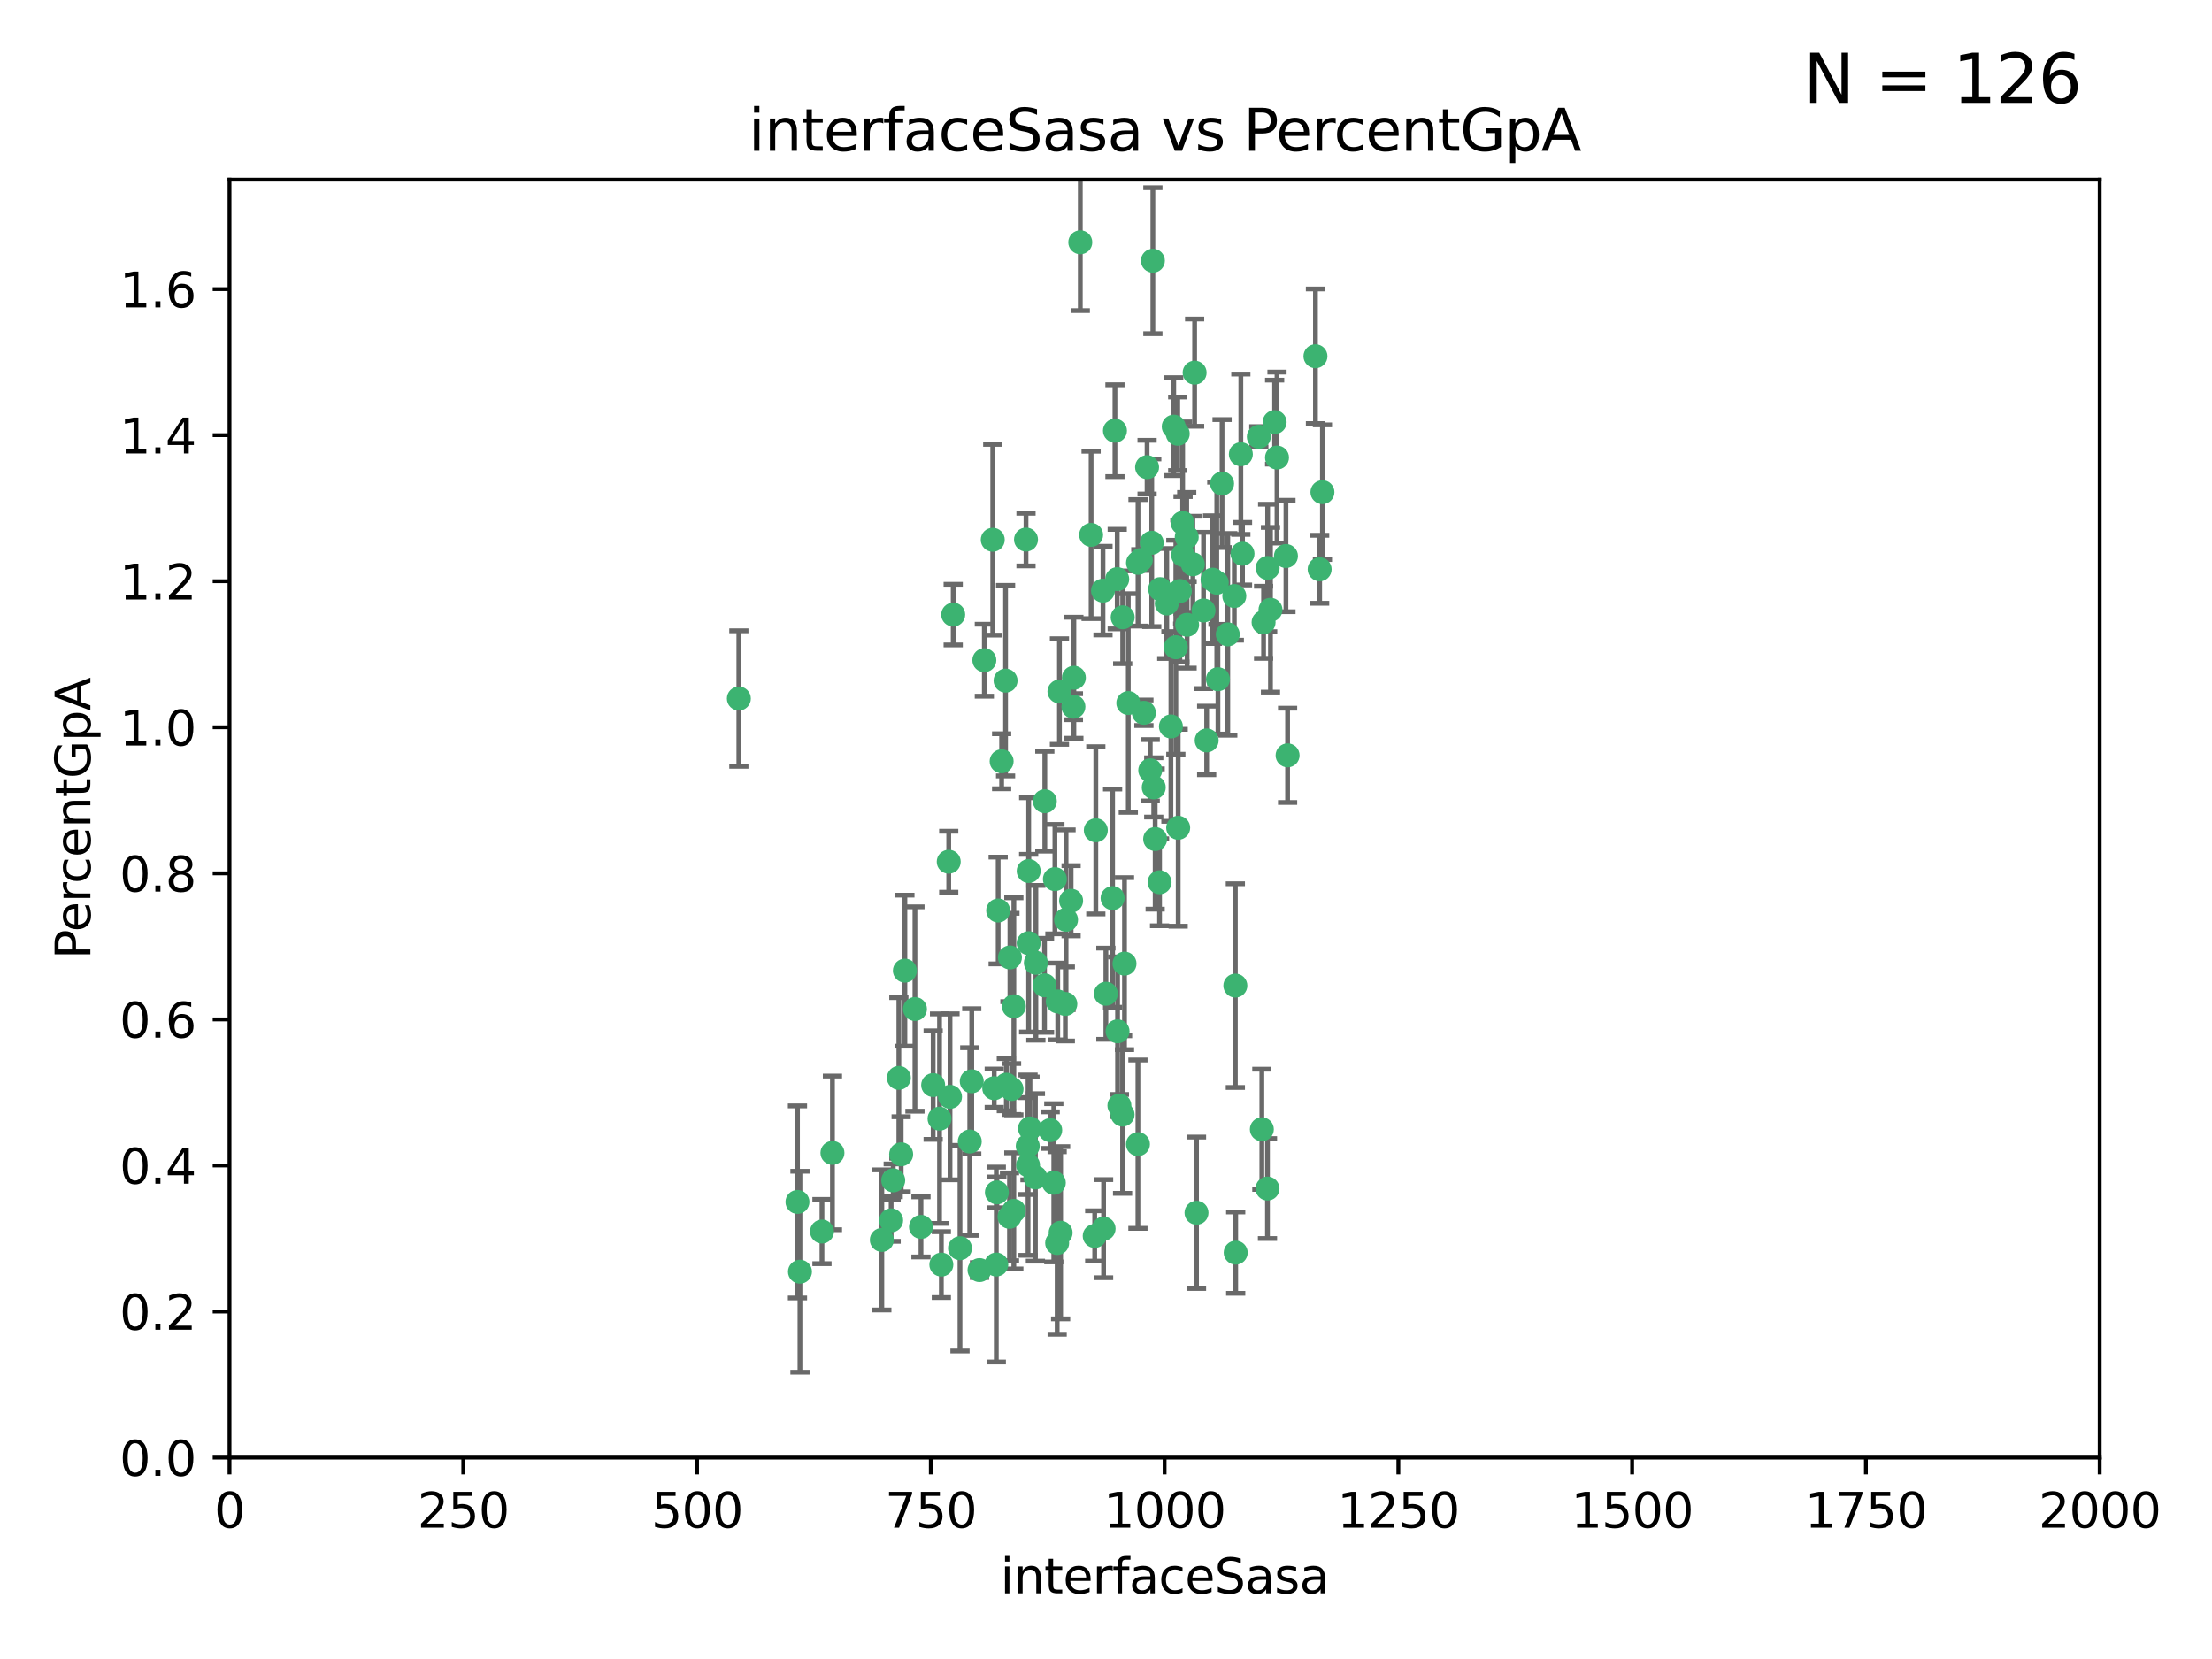<?xml version="1.0" encoding="utf-8" standalone="no"?>
<!DOCTYPE svg PUBLIC "-//W3C//DTD SVG 1.1//EN"
  "http://www.w3.org/Graphics/SVG/1.1/DTD/svg11.dtd">
<svg xmlns:xlink="http://www.w3.org/1999/xlink" width="460.8pt" height="345.6pt" viewBox="0 0 460.8 345.6" xmlns="http://www.w3.org/2000/svg" version="1.1">
 <defs>
  <style type="text/css">*{stroke-linejoin: round; stroke-linecap: butt}</style>
 </defs>
 <g id="figure_1">
  <g id="patch_1">
   <path d="M 0 345.6 
L 460.8 345.6 
L 460.8 0 
L 0 0 
z
" style="fill: #ffffff"/>
  </g>
  <g id="axes_1">
   <g id="patch_2">
    <path d="M 47.81 303.64 
L 437.4 303.64 
L 437.4 37.411 
L 47.81 37.411 
z
" style="fill: #ffffff"/>
   </g>
   <g id="PathCollection_1">
    <defs>
     <path id="m2673d2c48d" d="M 0 1.118 
C 0.297 1.118 0.581 1 0.791 0.791 
C 1 0.581 1.118 0.297 1.118 0 
C 1.118 -0.297 1 -0.581 0.791 -0.791 
C 0.581 -1 0.297 -1.118 0 -1.118 
C -0.297 -1.118 -0.581 -1 -0.791 -0.791 
C -1 -0.581 -1.118 -0.297 -1.118 0 
C -1.118 0.297 -1 0.581 -0.791 0.791 
C -0.581 1 -0.297 1.118 0 1.118 
z
" style="stroke: #3cb371"/>
    </defs>
    <g clip-path="url(#pf3788f6329)">
     <use xlink:href="#m2673d2c48d" x="275.486" y="102.526" style="fill: #3cb371; stroke: #3cb371"/>
     <use xlink:href="#m2673d2c48d" x="274.906" y="118.592" style="fill: #3cb371; stroke: #3cb371"/>
     <use xlink:href="#m2673d2c48d" x="258.839" y="115.347" style="fill: #3cb371; stroke: #3cb371"/>
     <use xlink:href="#m2673d2c48d" x="266.025" y="95.318" style="fill: #3cb371; stroke: #3cb371"/>
     <use xlink:href="#m2673d2c48d" x="274.033" y="74.211" style="fill: #3cb371; stroke: #3cb371"/>
     <use xlink:href="#m2673d2c48d" x="244.948" y="134.836" style="fill: #3cb371; stroke: #3cb371"/>
     <use xlink:href="#m2673d2c48d" x="245.342" y="90.362" style="fill: #3cb371; stroke: #3cb371"/>
     <use xlink:href="#m2673d2c48d" x="238.294" y="148.487" style="fill: #3cb371; stroke: #3cb371"/>
     <use xlink:href="#m2673d2c48d" x="265.53" y="87.939" style="fill: #3cb371; stroke: #3cb371"/>
     <use xlink:href="#m2673d2c48d" x="240.166" y="54.304" style="fill: #3cb371; stroke: #3cb371"/>
     <use xlink:href="#m2673d2c48d" x="233.876" y="128.593" style="fill: #3cb371; stroke: #3cb371"/>
     <use xlink:href="#m2673d2c48d" x="246.37" y="108.935" style="fill: #3cb371; stroke: #3cb371"/>
     <use xlink:href="#m2673d2c48d" x="247.296" y="130.157" style="fill: #3cb371; stroke: #3cb371"/>
     <use xlink:href="#m2673d2c48d" x="231.774" y="187.094" style="fill: #3cb371; stroke: #3cb371"/>
     <use xlink:href="#m2673d2c48d" x="238.956" y="97.317" style="fill: #3cb371; stroke: #3cb371"/>
     <use xlink:href="#m2673d2c48d" x="243.059" y="125.723" style="fill: #3cb371; stroke: #3cb371"/>
     <use xlink:href="#m2673d2c48d" x="230.374" y="207.013" style="fill: #3cb371; stroke: #3cb371"/>
     <use xlink:href="#m2673d2c48d" x="267.887" y="115.829" style="fill: #3cb371; stroke: #3cb371"/>
     <use xlink:href="#m2673d2c48d" x="245.788" y="123.117" style="fill: #3cb371; stroke: #3cb371"/>
     <use xlink:href="#m2673d2c48d" x="219.756" y="183.14" style="fill: #3cb371; stroke: #3cb371"/>
     <use xlink:href="#m2673d2c48d" x="220.702" y="144.057" style="fill: #3cb371; stroke: #3cb371"/>
     <use xlink:href="#m2673d2c48d" x="217.656" y="166.909" style="fill: #3cb371; stroke: #3cb371"/>
     <use xlink:href="#m2673d2c48d" x="244.508" y="88.874" style="fill: #3cb371; stroke: #3cb371"/>
     <use xlink:href="#m2673d2c48d" x="221.928" y="209.141" style="fill: #3cb371; stroke: #3cb371"/>
     <use xlink:href="#m2673d2c48d" x="166.13" y="250.385" style="fill: #3cb371; stroke: #3cb371"/>
     <use xlink:href="#m2673d2c48d" x="250.718" y="127.171" style="fill: #3cb371; stroke: #3cb371"/>
     <use xlink:href="#m2673d2c48d" x="245.435" y="172.439" style="fill: #3cb371; stroke: #3cb371"/>
     <use xlink:href="#m2673d2c48d" x="264.664" y="127.028" style="fill: #3cb371; stroke: #3cb371"/>
     <use xlink:href="#m2673d2c48d" x="191.859" y="255.586" style="fill: #3cb371; stroke: #3cb371"/>
     <use xlink:href="#m2673d2c48d" x="240.345" y="164.032" style="fill: #3cb371; stroke: #3cb371"/>
     <use xlink:href="#m2673d2c48d" x="196.1" y="263.443" style="fill: #3cb371; stroke: #3cb371"/>
     <use xlink:href="#m2673d2c48d" x="229.772" y="123.038" style="fill: #3cb371; stroke: #3cb371"/>
     <use xlink:href="#m2673d2c48d" x="257.131" y="124.161" style="fill: #3cb371; stroke: #3cb371"/>
     <use xlink:href="#m2673d2c48d" x="153.919" y="145.522" style="fill: #3cb371; stroke: #3cb371"/>
     <use xlink:href="#m2673d2c48d" x="268.23" y="157.353" style="fill: #3cb371; stroke: #3cb371"/>
     <use xlink:href="#m2673d2c48d" x="211.2" y="252.251" style="fill: #3cb371; stroke: #3cb371"/>
     <use xlink:href="#m2673d2c48d" x="206.808" y="112.441" style="fill: #3cb371; stroke: #3cb371"/>
     <use xlink:href="#m2673d2c48d" x="246.456" y="115.624" style="fill: #3cb371; stroke: #3cb371"/>
     <use xlink:href="#m2673d2c48d" x="252.596" y="120.746" style="fill: #3cb371; stroke: #3cb371"/>
     <use xlink:href="#m2673d2c48d" x="239.93" y="113.07" style="fill: #3cb371; stroke: #3cb371"/>
     <use xlink:href="#m2673d2c48d" x="215.791" y="200.575" style="fill: #3cb371; stroke: #3cb371"/>
     <use xlink:href="#m2673d2c48d" x="185.643" y="254.222" style="fill: #3cb371; stroke: #3cb371"/>
     <use xlink:href="#m2673d2c48d" x="232.737" y="120.64" style="fill: #3cb371; stroke: #3cb371"/>
     <use xlink:href="#m2673d2c48d" x="225.044" y="50.463" style="fill: #3cb371; stroke: #3cb371"/>
     <use xlink:href="#m2673d2c48d" x="264.075" y="118.317" style="fill: #3cb371; stroke: #3cb371"/>
     <use xlink:href="#m2673d2c48d" x="255.769" y="132.151" style="fill: #3cb371; stroke: #3cb371"/>
     <use xlink:href="#m2673d2c48d" x="248.492" y="117.548" style="fill: #3cb371; stroke: #3cb371"/>
     <use xlink:href="#m2673d2c48d" x="233.191" y="230.303" style="fill: #3cb371; stroke: #3cb371"/>
     <use xlink:href="#m2673d2c48d" x="198.57" y="128.033" style="fill: #3cb371; stroke: #3cb371"/>
     <use xlink:href="#m2673d2c48d" x="241.67" y="122.726" style="fill: #3cb371; stroke: #3cb371"/>
     <use xlink:href="#m2673d2c48d" x="213.736" y="112.4" style="fill: #3cb371; stroke: #3cb371"/>
     <use xlink:href="#m2673d2c48d" x="253.48" y="121.39" style="fill: #3cb371; stroke: #3cb371"/>
     <use xlink:href="#m2673d2c48d" x="227.298" y="111.43" style="fill: #3cb371; stroke: #3cb371"/>
     <use xlink:href="#m2673d2c48d" x="257.419" y="260.948" style="fill: #3cb371; stroke: #3cb371"/>
     <use xlink:href="#m2673d2c48d" x="223.706" y="141.186" style="fill: #3cb371; stroke: #3cb371"/>
     <use xlink:href="#m2673d2c48d" x="228.046" y="257.472" style="fill: #3cb371; stroke: #3cb371"/>
     <use xlink:href="#m2673d2c48d" x="254.581" y="100.735" style="fill: #3cb371; stroke: #3cb371"/>
     <use xlink:href="#m2673d2c48d" x="218.778" y="235.426" style="fill: #3cb371; stroke: #3cb371"/>
     <use xlink:href="#m2673d2c48d" x="223.131" y="187.642" style="fill: #3cb371; stroke: #3cb371"/>
     <use xlink:href="#m2673d2c48d" x="222.078" y="191.601" style="fill: #3cb371; stroke: #3cb371"/>
     <use xlink:href="#m2673d2c48d" x="262.238" y="90.985" style="fill: #3cb371; stroke: #3cb371"/>
     <use xlink:href="#m2673d2c48d" x="237.649" y="116.663" style="fill: #3cb371; stroke: #3cb371"/>
     <use xlink:href="#m2673d2c48d" x="237.069" y="117.25" style="fill: #3cb371; stroke: #3cb371"/>
     <use xlink:href="#m2673d2c48d" x="262.866" y="235.252" style="fill: #3cb371; stroke: #3cb371"/>
     <use xlink:href="#m2673d2c48d" x="229.899" y="255.956" style="fill: #3cb371; stroke: #3cb371"/>
     <use xlink:href="#m2673d2c48d" x="207.67" y="248.399" style="fill: #3cb371; stroke: #3cb371"/>
     <use xlink:href="#m2673d2c48d" x="214.099" y="238.745" style="fill: #3cb371; stroke: #3cb371"/>
     <use xlink:href="#m2673d2c48d" x="214.288" y="196.482" style="fill: #3cb371; stroke: #3cb371"/>
     <use xlink:href="#m2673d2c48d" x="210.388" y="199.457" style="fill: #3cb371; stroke: #3cb371"/>
     <use xlink:href="#m2673d2c48d" x="186.074" y="245.891" style="fill: #3cb371; stroke: #3cb371"/>
     <use xlink:href="#m2673d2c48d" x="195.724" y="233.04" style="fill: #3cb371; stroke: #3cb371"/>
     <use xlink:href="#m2673d2c48d" x="247.216" y="111.877" style="fill: #3cb371; stroke: #3cb371"/>
     <use xlink:href="#m2673d2c48d" x="214.295" y="181.451" style="fill: #3cb371; stroke: #3cb371"/>
     <use xlink:href="#m2673d2c48d" x="187.252" y="224.544" style="fill: #3cb371; stroke: #3cb371"/>
     <use xlink:href="#m2673d2c48d" x="214.568" y="235.075" style="fill: #3cb371; stroke: #3cb371"/>
     <use xlink:href="#m2673d2c48d" x="187.729" y="240.46" style="fill: #3cb371; stroke: #3cb371"/>
     <use xlink:href="#m2673d2c48d" x="211.206" y="209.633" style="fill: #3cb371; stroke: #3cb371"/>
     <use xlink:href="#m2673d2c48d" x="207.117" y="226.694" style="fill: #3cb371; stroke: #3cb371"/>
     <use xlink:href="#m2673d2c48d" x="234.254" y="200.742" style="fill: #3cb371; stroke: #3cb371"/>
     <use xlink:href="#m2673d2c48d" x="197.907" y="228.491" style="fill: #3cb371; stroke: #3cb371"/>
     <use xlink:href="#m2673d2c48d" x="210.729" y="226.863" style="fill: #3cb371; stroke: #3cb371"/>
     <use xlink:href="#m2673d2c48d" x="232.265" y="89.722" style="fill: #3cb371; stroke: #3cb371"/>
     <use xlink:href="#m2673d2c48d" x="228.278" y="172.967" style="fill: #3cb371; stroke: #3cb371"/>
     <use xlink:href="#m2673d2c48d" x="258.492" y="94.622" style="fill: #3cb371; stroke: #3cb371"/>
     <use xlink:href="#m2673d2c48d" x="205.056" y="137.537" style="fill: #3cb371; stroke: #3cb371"/>
     <use xlink:href="#m2673d2c48d" x="173.416" y="240.17" style="fill: #3cb371; stroke: #3cb371"/>
     <use xlink:href="#m2673d2c48d" x="220.348" y="208.627" style="fill: #3cb371; stroke: #3cb371"/>
     <use xlink:href="#m2673d2c48d" x="237.053" y="238.351" style="fill: #3cb371; stroke: #3cb371"/>
     <use xlink:href="#m2673d2c48d" x="207.548" y="263.429" style="fill: #3cb371; stroke: #3cb371"/>
     <use xlink:href="#m2673d2c48d" x="210.296" y="253.486" style="fill: #3cb371; stroke: #3cb371"/>
     <use xlink:href="#m2673d2c48d" x="249.255" y="252.643" style="fill: #3cb371; stroke: #3cb371"/>
     <use xlink:href="#m2673d2c48d" x="217.595" y="205.263" style="fill: #3cb371; stroke: #3cb371"/>
     <use xlink:href="#m2673d2c48d" x="232.809" y="214.843" style="fill: #3cb371; stroke: #3cb371"/>
     <use xlink:href="#m2673d2c48d" x="253.722" y="141.497" style="fill: #3cb371; stroke: #3cb371"/>
     <use xlink:href="#m2673d2c48d" x="264.04" y="247.6" style="fill: #3cb371; stroke: #3cb371"/>
     <use xlink:href="#m2673d2c48d" x="204.049" y="264.585" style="fill: #3cb371; stroke: #3cb371"/>
     <use xlink:href="#m2673d2c48d" x="219.526" y="246.398" style="fill: #3cb371; stroke: #3cb371"/>
     <use xlink:href="#m2673d2c48d" x="220.948" y="256.806" style="fill: #3cb371; stroke: #3cb371"/>
     <use xlink:href="#m2673d2c48d" x="194.395" y="226.045" style="fill: #3cb371; stroke: #3cb371"/>
     <use xlink:href="#m2673d2c48d" x="239.615" y="160.464" style="fill: #3cb371; stroke: #3cb371"/>
     <use xlink:href="#m2673d2c48d" x="257.347" y="205.321" style="fill: #3cb371; stroke: #3cb371"/>
     <use xlink:href="#m2673d2c48d" x="241.557" y="183.793" style="fill: #3cb371; stroke: #3cb371"/>
     <use xlink:href="#m2673d2c48d" x="263.228" y="129.634" style="fill: #3cb371; stroke: #3cb371"/>
     <use xlink:href="#m2673d2c48d" x="183.703" y="258.299" style="fill: #3cb371; stroke: #3cb371"/>
     <use xlink:href="#m2673d2c48d" x="233.853" y="232.184" style="fill: #3cb371; stroke: #3cb371"/>
     <use xlink:href="#m2673d2c48d" x="207.937" y="189.677" style="fill: #3cb371; stroke: #3cb371"/>
     <use xlink:href="#m2673d2c48d" x="220.225" y="258.939" style="fill: #3cb371; stroke: #3cb371"/>
     <use xlink:href="#m2673d2c48d" x="251.371" y="154.242" style="fill: #3cb371; stroke: #3cb371"/>
     <use xlink:href="#m2673d2c48d" x="214.161" y="242.728" style="fill: #3cb371; stroke: #3cb371"/>
     <use xlink:href="#m2673d2c48d" x="223.611" y="147.219" style="fill: #3cb371; stroke: #3cb371"/>
     <use xlink:href="#m2673d2c48d" x="240.64" y="174.785" style="fill: #3cb371; stroke: #3cb371"/>
     <use xlink:href="#m2673d2c48d" x="171.234" y="256.55" style="fill: #3cb371; stroke: #3cb371"/>
     <use xlink:href="#m2673d2c48d" x="202.019" y="237.798" style="fill: #3cb371; stroke: #3cb371"/>
     <use xlink:href="#m2673d2c48d" x="190.603" y="210.197" style="fill: #3cb371; stroke: #3cb371"/>
     <use xlink:href="#m2673d2c48d" x="166.649" y="264.919" style="fill: #3cb371; stroke: #3cb371"/>
     <use xlink:href="#m2673d2c48d" x="235.045" y="146.454" style="fill: #3cb371; stroke: #3cb371"/>
     <use xlink:href="#m2673d2c48d" x="209.638" y="225.964" style="fill: #3cb371; stroke: #3cb371"/>
     <use xlink:href="#m2673d2c48d" x="209.48" y="141.79" style="fill: #3cb371; stroke: #3cb371"/>
     <use xlink:href="#m2673d2c48d" x="243.922" y="151.336" style="fill: #3cb371; stroke: #3cb371"/>
     <use xlink:href="#m2673d2c48d" x="199.986" y="260.024" style="fill: #3cb371; stroke: #3cb371"/>
     <use xlink:href="#m2673d2c48d" x="248.862" y="77.63" style="fill: #3cb371; stroke: #3cb371"/>
     <use xlink:href="#m2673d2c48d" x="197.639" y="179.513" style="fill: #3cb371; stroke: #3cb371"/>
     <use xlink:href="#m2673d2c48d" x="188.507" y="202.204" style="fill: #3cb371; stroke: #3cb371"/>
     <use xlink:href="#m2673d2c48d" x="208.658" y="158.587" style="fill: #3cb371; stroke: #3cb371"/>
     <use xlink:href="#m2673d2c48d" x="202.434" y="225.255" style="fill: #3cb371; stroke: #3cb371"/>
     <use xlink:href="#m2673d2c48d" x="215.694" y="245.278" style="fill: #3cb371; stroke: #3cb371"/>
    </g>
   </g>
   <g id="matplotlib.axis_1">
    <g id="xtick_1">
     <g id="line2d_1">
      <defs>
       <path id="m52d3d59cec" d="M 0 0 
L 0 3.5 
" style="stroke: #000000; stroke-width: 0.8"/>
      </defs>
      <g>
       <use xlink:href="#m52d3d59cec" x="47.81" y="303.64" style="stroke: #000000; stroke-width: 0.8"/>
      </g>
     </g>
     <g id="text_1">
      <!-- 0 -->
      <g transform="translate(44.629 318.238)scale(0.1 -0.1)">
       <defs>
        <path id="DejaVuSans-30" d="M 2034 4250 
Q 1547 4250 1301 3770 
Q 1056 3291 1056 2328 
Q 1056 1369 1301 889 
Q 1547 409 2034 409 
Q 2525 409 2770 889 
Q 3016 1369 3016 2328 
Q 3016 3291 2770 3770 
Q 2525 4250 2034 4250 
z
M 2034 4750 
Q 2819 4750 3233 4129 
Q 3647 3509 3647 2328 
Q 3647 1150 3233 529 
Q 2819 -91 2034 -91 
Q 1250 -91 836 529 
Q 422 1150 422 2328 
Q 422 3509 836 4129 
Q 1250 4750 2034 4750 
z
" transform="scale(0.016)"/>
       </defs>
       <use xlink:href="#DejaVuSans-30"/>
      </g>
     </g>
    </g>
    <g id="xtick_2">
     <g id="line2d_2">
      <g>
       <use xlink:href="#m52d3d59cec" x="96.509" y="303.64" style="stroke: #000000; stroke-width: 0.8"/>
      </g>
     </g>
     <g id="text_2">
      <!-- 250 -->
      <g transform="translate(86.965 318.238)scale(0.1 -0.1)">
       <defs>
        <path id="DejaVuSans-32" d="M 1228 531 
L 3431 531 
L 3431 0 
L 469 0 
L 469 531 
Q 828 903 1448 1529 
Q 2069 2156 2228 2338 
Q 2531 2678 2651 2914 
Q 2772 3150 2772 3378 
Q 2772 3750 2511 3984 
Q 2250 4219 1831 4219 
Q 1534 4219 1204 4116 
Q 875 4013 500 3803 
L 500 4441 
Q 881 4594 1212 4672 
Q 1544 4750 1819 4750 
Q 2544 4750 2975 4387 
Q 3406 4025 3406 3419 
Q 3406 3131 3298 2873 
Q 3191 2616 2906 2266 
Q 2828 2175 2409 1742 
Q 1991 1309 1228 531 
z
" transform="scale(0.016)"/>
        <path id="DejaVuSans-35" d="M 691 4666 
L 3169 4666 
L 3169 4134 
L 1269 4134 
L 1269 2991 
Q 1406 3038 1543 3061 
Q 1681 3084 1819 3084 
Q 2600 3084 3056 2656 
Q 3513 2228 3513 1497 
Q 3513 744 3044 326 
Q 2575 -91 1722 -91 
Q 1428 -91 1123 -41 
Q 819 9 494 109 
L 494 744 
Q 775 591 1075 516 
Q 1375 441 1709 441 
Q 2250 441 2565 725 
Q 2881 1009 2881 1497 
Q 2881 1984 2565 2268 
Q 2250 2553 1709 2553 
Q 1456 2553 1204 2497 
Q 953 2441 691 2322 
L 691 4666 
z
" transform="scale(0.016)"/>
       </defs>
       <use xlink:href="#DejaVuSans-32"/>
       <use xlink:href="#DejaVuSans-35" x="63.623"/>
       <use xlink:href="#DejaVuSans-30" x="127.246"/>
      </g>
     </g>
    </g>
    <g id="xtick_3">
     <g id="line2d_3">
      <g>
       <use xlink:href="#m52d3d59cec" x="145.208" y="303.64" style="stroke: #000000; stroke-width: 0.8"/>
      </g>
     </g>
     <g id="text_3">
      <!-- 500 -->
      <g transform="translate(135.664 318.238)scale(0.1 -0.1)">
       <use xlink:href="#DejaVuSans-35"/>
       <use xlink:href="#DejaVuSans-30" x="63.623"/>
       <use xlink:href="#DejaVuSans-30" x="127.246"/>
      </g>
     </g>
    </g>
    <g id="xtick_4">
     <g id="line2d_4">
      <g>
       <use xlink:href="#m52d3d59cec" x="193.906" y="303.64" style="stroke: #000000; stroke-width: 0.8"/>
      </g>
     </g>
     <g id="text_4">
      <!-- 750 -->
      <g transform="translate(184.363 318.238)scale(0.1 -0.1)">
       <defs>
        <path id="DejaVuSans-37" d="M 525 4666 
L 3525 4666 
L 3525 4397 
L 1831 0 
L 1172 0 
L 2766 4134 
L 525 4134 
L 525 4666 
z
" transform="scale(0.016)"/>
       </defs>
       <use xlink:href="#DejaVuSans-37"/>
       <use xlink:href="#DejaVuSans-35" x="63.623"/>
       <use xlink:href="#DejaVuSans-30" x="127.246"/>
      </g>
     </g>
    </g>
    <g id="xtick_5">
     <g id="line2d_5">
      <g>
       <use xlink:href="#m52d3d59cec" x="242.605" y="303.64" style="stroke: #000000; stroke-width: 0.8"/>
      </g>
     </g>
     <g id="text_5">
      <!-- 1000 -->
      <g transform="translate(229.88 318.238)scale(0.1 -0.1)">
       <defs>
        <path id="DejaVuSans-31" d="M 794 531 
L 1825 531 
L 1825 4091 
L 703 3866 
L 703 4441 
L 1819 4666 
L 2450 4666 
L 2450 531 
L 3481 531 
L 3481 0 
L 794 0 
L 794 531 
z
" transform="scale(0.016)"/>
       </defs>
       <use xlink:href="#DejaVuSans-31"/>
       <use xlink:href="#DejaVuSans-30" x="63.623"/>
       <use xlink:href="#DejaVuSans-30" x="127.246"/>
       <use xlink:href="#DejaVuSans-30" x="190.869"/>
      </g>
     </g>
    </g>
    <g id="xtick_6">
     <g id="line2d_6">
      <g>
       <use xlink:href="#m52d3d59cec" x="291.304" y="303.64" style="stroke: #000000; stroke-width: 0.8"/>
      </g>
     </g>
     <g id="text_6">
      <!-- 1250 -->
      <g transform="translate(278.579 318.238)scale(0.1 -0.1)">
       <use xlink:href="#DejaVuSans-31"/>
       <use xlink:href="#DejaVuSans-32" x="63.623"/>
       <use xlink:href="#DejaVuSans-35" x="127.246"/>
       <use xlink:href="#DejaVuSans-30" x="190.869"/>
      </g>
     </g>
    </g>
    <g id="xtick_7">
     <g id="line2d_7">
      <g>
       <use xlink:href="#m52d3d59cec" x="340.002" y="303.64" style="stroke: #000000; stroke-width: 0.8"/>
      </g>
     </g>
     <g id="text_7">
      <!-- 1500 -->
      <g transform="translate(327.277 318.238)scale(0.1 -0.1)">
       <use xlink:href="#DejaVuSans-31"/>
       <use xlink:href="#DejaVuSans-35" x="63.623"/>
       <use xlink:href="#DejaVuSans-30" x="127.246"/>
       <use xlink:href="#DejaVuSans-30" x="190.869"/>
      </g>
     </g>
    </g>
    <g id="xtick_8">
     <g id="line2d_8">
      <g>
       <use xlink:href="#m52d3d59cec" x="388.701" y="303.64" style="stroke: #000000; stroke-width: 0.8"/>
      </g>
     </g>
     <g id="text_8">
      <!-- 1750 -->
      <g transform="translate(375.976 318.238)scale(0.1 -0.1)">
       <use xlink:href="#DejaVuSans-31"/>
       <use xlink:href="#DejaVuSans-37" x="63.623"/>
       <use xlink:href="#DejaVuSans-35" x="127.246"/>
       <use xlink:href="#DejaVuSans-30" x="190.869"/>
      </g>
     </g>
    </g>
    <g id="xtick_9">
     <g id="line2d_9">
      <g>
       <use xlink:href="#m52d3d59cec" x="437.4" y="303.64" style="stroke: #000000; stroke-width: 0.8"/>
      </g>
     </g>
     <g id="text_9">
      <!-- 2000 -->
      <g transform="translate(424.675 318.238)scale(0.1 -0.1)">
       <use xlink:href="#DejaVuSans-32"/>
       <use xlink:href="#DejaVuSans-30" x="63.623"/>
       <use xlink:href="#DejaVuSans-30" x="127.246"/>
       <use xlink:href="#DejaVuSans-30" x="190.869"/>
      </g>
     </g>
    </g>
    <g id="text_10">
     <!-- interfaceSasa -->
     <g transform="translate(208.398 331.917)scale(0.1 -0.1)">
      <defs>
       <path id="DejaVuSans-69" d="M 603 3500 
L 1178 3500 
L 1178 0 
L 603 0 
L 603 3500 
z
M 603 4863 
L 1178 4863 
L 1178 4134 
L 603 4134 
L 603 4863 
z
" transform="scale(0.016)"/>
       <path id="DejaVuSans-6e" d="M 3513 2113 
L 3513 0 
L 2938 0 
L 2938 2094 
Q 2938 2591 2744 2837 
Q 2550 3084 2163 3084 
Q 1697 3084 1428 2787 
Q 1159 2491 1159 1978 
L 1159 0 
L 581 0 
L 581 3500 
L 1159 3500 
L 1159 2956 
Q 1366 3272 1645 3428 
Q 1925 3584 2291 3584 
Q 2894 3584 3203 3211 
Q 3513 2838 3513 2113 
z
" transform="scale(0.016)"/>
       <path id="DejaVuSans-74" d="M 1172 4494 
L 1172 3500 
L 2356 3500 
L 2356 3053 
L 1172 3053 
L 1172 1153 
Q 1172 725 1289 603 
Q 1406 481 1766 481 
L 2356 481 
L 2356 0 
L 1766 0 
Q 1100 0 847 248 
Q 594 497 594 1153 
L 594 3053 
L 172 3053 
L 172 3500 
L 594 3500 
L 594 4494 
L 1172 4494 
z
" transform="scale(0.016)"/>
       <path id="DejaVuSans-65" d="M 3597 1894 
L 3597 1613 
L 953 1613 
Q 991 1019 1311 708 
Q 1631 397 2203 397 
Q 2534 397 2845 478 
Q 3156 559 3463 722 
L 3463 178 
Q 3153 47 2828 -22 
Q 2503 -91 2169 -91 
Q 1331 -91 842 396 
Q 353 884 353 1716 
Q 353 2575 817 3079 
Q 1281 3584 2069 3584 
Q 2775 3584 3186 3129 
Q 3597 2675 3597 1894 
z
M 3022 2063 
Q 3016 2534 2758 2815 
Q 2500 3097 2075 3097 
Q 1594 3097 1305 2825 
Q 1016 2553 972 2059 
L 3022 2063 
z
" transform="scale(0.016)"/>
       <path id="DejaVuSans-72" d="M 2631 2963 
Q 2534 3019 2420 3045 
Q 2306 3072 2169 3072 
Q 1681 3072 1420 2755 
Q 1159 2438 1159 1844 
L 1159 0 
L 581 0 
L 581 3500 
L 1159 3500 
L 1159 2956 
Q 1341 3275 1631 3429 
Q 1922 3584 2338 3584 
Q 2397 3584 2469 3576 
Q 2541 3569 2628 3553 
L 2631 2963 
z
" transform="scale(0.016)"/>
       <path id="DejaVuSans-66" d="M 2375 4863 
L 2375 4384 
L 1825 4384 
Q 1516 4384 1395 4259 
Q 1275 4134 1275 3809 
L 1275 3500 
L 2222 3500 
L 2222 3053 
L 1275 3053 
L 1275 0 
L 697 0 
L 697 3053 
L 147 3053 
L 147 3500 
L 697 3500 
L 697 3744 
Q 697 4328 969 4595 
Q 1241 4863 1831 4863 
L 2375 4863 
z
" transform="scale(0.016)"/>
       <path id="DejaVuSans-61" d="M 2194 1759 
Q 1497 1759 1228 1600 
Q 959 1441 959 1056 
Q 959 750 1161 570 
Q 1363 391 1709 391 
Q 2188 391 2477 730 
Q 2766 1069 2766 1631 
L 2766 1759 
L 2194 1759 
z
M 3341 1997 
L 3341 0 
L 2766 0 
L 2766 531 
Q 2569 213 2275 61 
Q 1981 -91 1556 -91 
Q 1019 -91 701 211 
Q 384 513 384 1019 
Q 384 1609 779 1909 
Q 1175 2209 1959 2209 
L 2766 2209 
L 2766 2266 
Q 2766 2663 2505 2880 
Q 2244 3097 1772 3097 
Q 1472 3097 1187 3025 
Q 903 2953 641 2809 
L 641 3341 
Q 956 3463 1253 3523 
Q 1550 3584 1831 3584 
Q 2591 3584 2966 3190 
Q 3341 2797 3341 1997 
z
" transform="scale(0.016)"/>
       <path id="DejaVuSans-63" d="M 3122 3366 
L 3122 2828 
Q 2878 2963 2633 3030 
Q 2388 3097 2138 3097 
Q 1578 3097 1268 2742 
Q 959 2388 959 1747 
Q 959 1106 1268 751 
Q 1578 397 2138 397 
Q 2388 397 2633 464 
Q 2878 531 3122 666 
L 3122 134 
Q 2881 22 2623 -34 
Q 2366 -91 2075 -91 
Q 1284 -91 818 406 
Q 353 903 353 1747 
Q 353 2603 823 3093 
Q 1294 3584 2113 3584 
Q 2378 3584 2631 3529 
Q 2884 3475 3122 3366 
z
" transform="scale(0.016)"/>
       <path id="DejaVuSans-53" d="M 3425 4513 
L 3425 3897 
Q 3066 4069 2747 4153 
Q 2428 4238 2131 4238 
Q 1616 4238 1336 4038 
Q 1056 3838 1056 3469 
Q 1056 3159 1242 3001 
Q 1428 2844 1947 2747 
L 2328 2669 
Q 3034 2534 3370 2195 
Q 3706 1856 3706 1288 
Q 3706 609 3251 259 
Q 2797 -91 1919 -91 
Q 1588 -91 1214 -16 
Q 841 59 441 206 
L 441 856 
Q 825 641 1194 531 
Q 1563 422 1919 422 
Q 2459 422 2753 634 
Q 3047 847 3047 1241 
Q 3047 1584 2836 1778 
Q 2625 1972 2144 2069 
L 1759 2144 
Q 1053 2284 737 2584 
Q 422 2884 422 3419 
Q 422 4038 858 4394 
Q 1294 4750 2059 4750 
Q 2388 4750 2728 4690 
Q 3069 4631 3425 4513 
z
" transform="scale(0.016)"/>
       <path id="DejaVuSans-73" d="M 2834 3397 
L 2834 2853 
Q 2591 2978 2328 3040 
Q 2066 3103 1784 3103 
Q 1356 3103 1142 2972 
Q 928 2841 928 2578 
Q 928 2378 1081 2264 
Q 1234 2150 1697 2047 
L 1894 2003 
Q 2506 1872 2764 1633 
Q 3022 1394 3022 966 
Q 3022 478 2636 193 
Q 2250 -91 1575 -91 
Q 1294 -91 989 -36 
Q 684 19 347 128 
L 347 722 
Q 666 556 975 473 
Q 1284 391 1588 391 
Q 1994 391 2212 530 
Q 2431 669 2431 922 
Q 2431 1156 2273 1281 
Q 2116 1406 1581 1522 
L 1381 1569 
Q 847 1681 609 1914 
Q 372 2147 372 2553 
Q 372 3047 722 3315 
Q 1072 3584 1716 3584 
Q 2034 3584 2315 3537 
Q 2597 3491 2834 3397 
z
" transform="scale(0.016)"/>
      </defs>
      <use xlink:href="#DejaVuSans-69"/>
      <use xlink:href="#DejaVuSans-6e" x="27.783"/>
      <use xlink:href="#DejaVuSans-74" x="91.162"/>
      <use xlink:href="#DejaVuSans-65" x="130.371"/>
      <use xlink:href="#DejaVuSans-72" x="191.895"/>
      <use xlink:href="#DejaVuSans-66" x="233.008"/>
      <use xlink:href="#DejaVuSans-61" x="268.213"/>
      <use xlink:href="#DejaVuSans-63" x="329.492"/>
      <use xlink:href="#DejaVuSans-65" x="384.473"/>
      <use xlink:href="#DejaVuSans-53" x="445.996"/>
      <use xlink:href="#DejaVuSans-61" x="509.473"/>
      <use xlink:href="#DejaVuSans-73" x="570.752"/>
      <use xlink:href="#DejaVuSans-61" x="622.852"/>
     </g>
    </g>
   </g>
   <g id="matplotlib.axis_2">
    <g id="ytick_1">
     <g id="line2d_10">
      <defs>
       <path id="maa461bbeeb" d="M 0 0 
L -3.5 0 
" style="stroke: #000000; stroke-width: 0.8"/>
      </defs>
      <g>
       <use xlink:href="#maa461bbeeb" x="47.81" y="303.64" style="stroke: #000000; stroke-width: 0.8"/>
      </g>
     </g>
     <g id="text_11">
      <!-- 0.0 -->
      <g transform="translate(24.907 307.439)scale(0.1 -0.1)">
       <defs>
        <path id="DejaVuSans-2e" d="M 684 794 
L 1344 794 
L 1344 0 
L 684 0 
L 684 794 
z
" transform="scale(0.016)"/>
       </defs>
       <use xlink:href="#DejaVuSans-30"/>
       <use xlink:href="#DejaVuSans-2e" x="63.623"/>
       <use xlink:href="#DejaVuSans-30" x="95.41"/>
      </g>
     </g>
    </g>
    <g id="ytick_2">
     <g id="line2d_11">
      <g>
       <use xlink:href="#maa461bbeeb" x="47.81" y="273.214" style="stroke: #000000; stroke-width: 0.8"/>
      </g>
     </g>
     <g id="text_12">
      <!-- 0.2 -->
      <g transform="translate(24.907 277.013)scale(0.1 -0.1)">
       <use xlink:href="#DejaVuSans-30"/>
       <use xlink:href="#DejaVuSans-2e" x="63.623"/>
       <use xlink:href="#DejaVuSans-32" x="95.41"/>
      </g>
     </g>
    </g>
    <g id="ytick_3">
     <g id="line2d_12">
      <g>
       <use xlink:href="#maa461bbeeb" x="47.81" y="242.788" style="stroke: #000000; stroke-width: 0.8"/>
      </g>
     </g>
     <g id="text_13">
      <!-- 0.4 -->
      <g transform="translate(24.907 246.587)scale(0.1 -0.1)">
       <defs>
        <path id="DejaVuSans-34" d="M 2419 4116 
L 825 1625 
L 2419 1625 
L 2419 4116 
z
M 2253 4666 
L 3047 4666 
L 3047 1625 
L 3713 1625 
L 3713 1100 
L 3047 1100 
L 3047 0 
L 2419 0 
L 2419 1100 
L 313 1100 
L 313 1709 
L 2253 4666 
z
" transform="scale(0.016)"/>
       </defs>
       <use xlink:href="#DejaVuSans-30"/>
       <use xlink:href="#DejaVuSans-2e" x="63.623"/>
       <use xlink:href="#DejaVuSans-34" x="95.41"/>
      </g>
     </g>
    </g>
    <g id="ytick_4">
     <g id="line2d_13">
      <g>
       <use xlink:href="#maa461bbeeb" x="47.81" y="212.362" style="stroke: #000000; stroke-width: 0.8"/>
      </g>
     </g>
     <g id="text_14">
      <!-- 0.6 -->
      <g transform="translate(24.907 216.161)scale(0.1 -0.1)">
       <defs>
        <path id="DejaVuSans-36" d="M 2113 2584 
Q 1688 2584 1439 2293 
Q 1191 2003 1191 1497 
Q 1191 994 1439 701 
Q 1688 409 2113 409 
Q 2538 409 2786 701 
Q 3034 994 3034 1497 
Q 3034 2003 2786 2293 
Q 2538 2584 2113 2584 
z
M 3366 4563 
L 3366 3988 
Q 3128 4100 2886 4159 
Q 2644 4219 2406 4219 
Q 1781 4219 1451 3797 
Q 1122 3375 1075 2522 
Q 1259 2794 1537 2939 
Q 1816 3084 2150 3084 
Q 2853 3084 3261 2657 
Q 3669 2231 3669 1497 
Q 3669 778 3244 343 
Q 2819 -91 2113 -91 
Q 1303 -91 875 529 
Q 447 1150 447 2328 
Q 447 3434 972 4092 
Q 1497 4750 2381 4750 
Q 2619 4750 2861 4703 
Q 3103 4656 3366 4563 
z
" transform="scale(0.016)"/>
       </defs>
       <use xlink:href="#DejaVuSans-30"/>
       <use xlink:href="#DejaVuSans-2e" x="63.623"/>
       <use xlink:href="#DejaVuSans-36" x="95.41"/>
      </g>
     </g>
    </g>
    <g id="ytick_5">
     <g id="line2d_14">
      <g>
       <use xlink:href="#maa461bbeeb" x="47.81" y="181.935" style="stroke: #000000; stroke-width: 0.8"/>
      </g>
     </g>
     <g id="text_15">
      <!-- 0.8 -->
      <g transform="translate(24.907 185.735)scale(0.1 -0.1)">
       <defs>
        <path id="DejaVuSans-38" d="M 2034 2216 
Q 1584 2216 1326 1975 
Q 1069 1734 1069 1313 
Q 1069 891 1326 650 
Q 1584 409 2034 409 
Q 2484 409 2743 651 
Q 3003 894 3003 1313 
Q 3003 1734 2745 1975 
Q 2488 2216 2034 2216 
z
M 1403 2484 
Q 997 2584 770 2862 
Q 544 3141 544 3541 
Q 544 4100 942 4425 
Q 1341 4750 2034 4750 
Q 2731 4750 3128 4425 
Q 3525 4100 3525 3541 
Q 3525 3141 3298 2862 
Q 3072 2584 2669 2484 
Q 3125 2378 3379 2068 
Q 3634 1759 3634 1313 
Q 3634 634 3220 271 
Q 2806 -91 2034 -91 
Q 1263 -91 848 271 
Q 434 634 434 1313 
Q 434 1759 690 2068 
Q 947 2378 1403 2484 
z
M 1172 3481 
Q 1172 3119 1398 2916 
Q 1625 2713 2034 2713 
Q 2441 2713 2670 2916 
Q 2900 3119 2900 3481 
Q 2900 3844 2670 4047 
Q 2441 4250 2034 4250 
Q 1625 4250 1398 4047 
Q 1172 3844 1172 3481 
z
" transform="scale(0.016)"/>
       </defs>
       <use xlink:href="#DejaVuSans-30"/>
       <use xlink:href="#DejaVuSans-2e" x="63.623"/>
       <use xlink:href="#DejaVuSans-38" x="95.41"/>
      </g>
     </g>
    </g>
    <g id="ytick_6">
     <g id="line2d_15">
      <g>
       <use xlink:href="#maa461bbeeb" x="47.81" y="151.509" style="stroke: #000000; stroke-width: 0.8"/>
      </g>
     </g>
     <g id="text_16">
      <!-- 1.0 -->
      <g transform="translate(24.907 155.308)scale(0.1 -0.1)">
       <use xlink:href="#DejaVuSans-31"/>
       <use xlink:href="#DejaVuSans-2e" x="63.623"/>
       <use xlink:href="#DejaVuSans-30" x="95.41"/>
      </g>
     </g>
    </g>
    <g id="ytick_7">
     <g id="line2d_16">
      <g>
       <use xlink:href="#maa461bbeeb" x="47.81" y="121.083" style="stroke: #000000; stroke-width: 0.8"/>
      </g>
     </g>
     <g id="text_17">
      <!-- 1.2 -->
      <g transform="translate(24.907 124.882)scale(0.1 -0.1)">
       <use xlink:href="#DejaVuSans-31"/>
       <use xlink:href="#DejaVuSans-2e" x="63.623"/>
       <use xlink:href="#DejaVuSans-32" x="95.41"/>
      </g>
     </g>
    </g>
    <g id="ytick_8">
     <g id="line2d_17">
      <g>
       <use xlink:href="#maa461bbeeb" x="47.81" y="90.657" style="stroke: #000000; stroke-width: 0.8"/>
      </g>
     </g>
     <g id="text_18">
      <!-- 1.4 -->
      <g transform="translate(24.907 94.456)scale(0.1 -0.1)">
       <use xlink:href="#DejaVuSans-31"/>
       <use xlink:href="#DejaVuSans-2e" x="63.623"/>
       <use xlink:href="#DejaVuSans-34" x="95.41"/>
      </g>
     </g>
    </g>
    <g id="ytick_9">
     <g id="line2d_18">
      <g>
       <use xlink:href="#maa461bbeeb" x="47.81" y="60.231" style="stroke: #000000; stroke-width: 0.8"/>
      </g>
     </g>
     <g id="text_19">
      <!-- 1.6 -->
      <g transform="translate(24.907 64.03)scale(0.1 -0.1)">
       <use xlink:href="#DejaVuSans-31"/>
       <use xlink:href="#DejaVuSans-2e" x="63.623"/>
       <use xlink:href="#DejaVuSans-36" x="95.41"/>
      </g>
     </g>
    </g>
    <g id="text_20">
     <!-- PercentGpA -->
     <g transform="translate(18.827 199.802)rotate(-90)scale(0.1 -0.1)">
      <defs>
       <path id="DejaVuSans-50" d="M 1259 4147 
L 1259 2394 
L 2053 2394 
Q 2494 2394 2734 2622 
Q 2975 2850 2975 3272 
Q 2975 3691 2734 3919 
Q 2494 4147 2053 4147 
L 1259 4147 
z
M 628 4666 
L 2053 4666 
Q 2838 4666 3239 4311 
Q 3641 3956 3641 3272 
Q 3641 2581 3239 2228 
Q 2838 1875 2053 1875 
L 1259 1875 
L 1259 0 
L 628 0 
L 628 4666 
z
" transform="scale(0.016)"/>
       <path id="DejaVuSans-47" d="M 3809 666 
L 3809 1919 
L 2778 1919 
L 2778 2438 
L 4434 2438 
L 4434 434 
Q 4069 175 3628 42 
Q 3188 -91 2688 -91 
Q 1594 -91 976 548 
Q 359 1188 359 2328 
Q 359 3472 976 4111 
Q 1594 4750 2688 4750 
Q 3144 4750 3555 4637 
Q 3966 4525 4313 4306 
L 4313 3634 
Q 3963 3931 3569 4081 
Q 3175 4231 2741 4231 
Q 1884 4231 1454 3753 
Q 1025 3275 1025 2328 
Q 1025 1384 1454 906 
Q 1884 428 2741 428 
Q 3075 428 3337 486 
Q 3600 544 3809 666 
z
" transform="scale(0.016)"/>
       <path id="DejaVuSans-70" d="M 1159 525 
L 1159 -1331 
L 581 -1331 
L 581 3500 
L 1159 3500 
L 1159 2969 
Q 1341 3281 1617 3432 
Q 1894 3584 2278 3584 
Q 2916 3584 3314 3078 
Q 3713 2572 3713 1747 
Q 3713 922 3314 415 
Q 2916 -91 2278 -91 
Q 1894 -91 1617 61 
Q 1341 213 1159 525 
z
M 3116 1747 
Q 3116 2381 2855 2742 
Q 2594 3103 2138 3103 
Q 1681 3103 1420 2742 
Q 1159 2381 1159 1747 
Q 1159 1113 1420 752 
Q 1681 391 2138 391 
Q 2594 391 2855 752 
Q 3116 1113 3116 1747 
z
" transform="scale(0.016)"/>
       <path id="DejaVuSans-41" d="M 2188 4044 
L 1331 1722 
L 3047 1722 
L 2188 4044 
z
M 1831 4666 
L 2547 4666 
L 4325 0 
L 3669 0 
L 3244 1197 
L 1141 1197 
L 716 0 
L 50 0 
L 1831 4666 
z
" transform="scale(0.016)"/>
      </defs>
      <use xlink:href="#DejaVuSans-50"/>
      <use xlink:href="#DejaVuSans-65" x="56.678"/>
      <use xlink:href="#DejaVuSans-72" x="118.201"/>
      <use xlink:href="#DejaVuSans-63" x="157.064"/>
      <use xlink:href="#DejaVuSans-65" x="212.045"/>
      <use xlink:href="#DejaVuSans-6e" x="273.568"/>
      <use xlink:href="#DejaVuSans-74" x="336.947"/>
      <use xlink:href="#DejaVuSans-47" x="376.156"/>
      <use xlink:href="#DejaVuSans-70" x="453.646"/>
      <use xlink:href="#DejaVuSans-41" x="517.123"/>
     </g>
    </g>
   </g>
   <g id="LineCollection_1">
    <path d="M 275.486 116.551 
L 275.486 88.502 
" clip-path="url(#pf3788f6329)" style="fill: none; stroke: #696969"/>
    <path d="M 274.906 125.671 
L 274.906 111.513 
" clip-path="url(#pf3788f6329)" style="fill: none; stroke: #696969"/>
    <path d="M 258.839 121.856 
L 258.839 108.837 
" clip-path="url(#pf3788f6329)" style="fill: none; stroke: #696969"/>
    <path d="M 266.025 113.125 
L 266.025 77.511 
" clip-path="url(#pf3788f6329)" style="fill: none; stroke: #696969"/>
    <path d="M 274.033 88.233 
L 274.033 60.19 
" clip-path="url(#pf3788f6329)" style="fill: none; stroke: #696969"/>
    <path d="M 244.948 157.119 
L 244.948 112.554 
" clip-path="url(#pf3788f6329)" style="fill: none; stroke: #696969"/>
    <path d="M 245.342 98.017 
L 245.342 82.708 
" clip-path="url(#pf3788f6329)" style="fill: none; stroke: #696969"/>
    <path d="M 238.294 151.141 
L 238.294 145.832 
" clip-path="url(#pf3788f6329)" style="fill: none; stroke: #696969"/>
    <path d="M 265.53 96.688 
L 265.53 79.189 
" clip-path="url(#pf3788f6329)" style="fill: none; stroke: #696969"/>
    <path d="M 240.166 69.514 
L 240.166 39.094 
" clip-path="url(#pf3788f6329)" style="fill: none; stroke: #696969"/>
    <path d="M 233.876 138.259 
L 233.876 118.927 
" clip-path="url(#pf3788f6329)" style="fill: none; stroke: #696969"/>
    <path d="M 246.37 129.975 
L 246.37 87.895 
" clip-path="url(#pf3788f6329)" style="fill: none; stroke: #696969"/>
    <path d="M 247.296 139.176 
L 247.296 121.139 
" clip-path="url(#pf3788f6329)" style="fill: none; stroke: #696969"/>
    <path d="M 231.774 209.823 
L 231.774 164.366 
" clip-path="url(#pf3788f6329)" style="fill: none; stroke: #696969"/>
    <path d="M 238.956 102.911 
L 238.956 91.723 
" clip-path="url(#pf3788f6329)" style="fill: none; stroke: #696969"/>
    <path d="M 243.059 137.173 
L 243.059 114.273 
" clip-path="url(#pf3788f6329)" style="fill: none; stroke: #696969"/>
    <path d="M 230.374 216.511 
L 230.374 197.514 
" clip-path="url(#pf3788f6329)" style="fill: none; stroke: #696969"/>
    <path d="M 267.887 127.434 
L 267.887 104.223 
" clip-path="url(#pf3788f6329)" style="fill: none; stroke: #696969"/>
    <path d="M 245.788 137.906 
L 245.788 108.328 
" clip-path="url(#pf3788f6329)" style="fill: none; stroke: #696969"/>
    <path d="M 219.756 194.535 
L 219.756 171.745 
" clip-path="url(#pf3788f6329)" style="fill: none; stroke: #696969"/>
    <path d="M 220.702 155.054 
L 220.702 133.06 
" clip-path="url(#pf3788f6329)" style="fill: none; stroke: #696969"/>
    <path d="M 217.656 177.313 
L 217.656 156.505 
" clip-path="url(#pf3788f6329)" style="fill: none; stroke: #696969"/>
    <path d="M 244.508 99.068 
L 244.508 78.679 
" clip-path="url(#pf3788f6329)" style="fill: none; stroke: #696969"/>
    <path d="M 221.928 216.853 
L 221.928 201.43 
" clip-path="url(#pf3788f6329)" style="fill: none; stroke: #696969"/>
    <path d="M 166.13 270.394 
L 166.13 230.377 
" clip-path="url(#pf3788f6329)" style="fill: none; stroke: #696969"/>
    <path d="M 250.718 143.45 
L 250.718 110.892 
" clip-path="url(#pf3788f6329)" style="fill: none; stroke: #696969"/>
    <path d="M 245.435 192.948 
L 245.435 151.931 
" clip-path="url(#pf3788f6329)" style="fill: none; stroke: #696969"/>
    <path d="M 264.664 144.184 
L 264.664 109.872 
" clip-path="url(#pf3788f6329)" style="fill: none; stroke: #696969"/>
    <path d="M 191.859 261.846 
L 191.859 249.326 
" clip-path="url(#pf3788f6329)" style="fill: none; stroke: #696969"/>
    <path d="M 240.345 170.206 
L 240.345 157.858 
" clip-path="url(#pf3788f6329)" style="fill: none; stroke: #696969"/>
    <path d="M 196.1 270.302 
L 196.1 256.584 
" clip-path="url(#pf3788f6329)" style="fill: none; stroke: #696969"/>
    <path d="M 229.772 132.269 
L 229.772 113.807 
" clip-path="url(#pf3788f6329)" style="fill: none; stroke: #696969"/>
    <path d="M 257.131 133.371 
L 257.131 114.951 
" clip-path="url(#pf3788f6329)" style="fill: none; stroke: #696969"/>
    <path d="M 153.919 159.637 
L 153.919 131.407 
" clip-path="url(#pf3788f6329)" style="fill: none; stroke: #696969"/>
    <path d="M 268.23 167.175 
L 268.23 147.531 
" clip-path="url(#pf3788f6329)" style="fill: none; stroke: #696969"/>
    <path d="M 211.2 264.346 
L 211.2 240.155 
" clip-path="url(#pf3788f6329)" style="fill: none; stroke: #696969"/>
    <path d="M 206.808 132.308 
L 206.808 92.574 
" clip-path="url(#pf3788f6329)" style="fill: none; stroke: #696969"/>
    <path d="M 246.456 127.805 
L 246.456 103.444 
" clip-path="url(#pf3788f6329)" style="fill: none; stroke: #696969"/>
    <path d="M 252.596 134.052 
L 252.596 107.441 
" clip-path="url(#pf3788f6329)" style="fill: none; stroke: #696969"/>
    <path d="M 239.93 130.531 
L 239.93 95.608 
" clip-path="url(#pf3788f6329)" style="fill: none; stroke: #696969"/>
    <path d="M 215.791 216.692 
L 215.791 184.457 
" clip-path="url(#pf3788f6329)" style="fill: none; stroke: #696969"/>
    <path d="M 185.643 258.588 
L 185.643 249.857 
" clip-path="url(#pf3788f6329)" style="fill: none; stroke: #696969"/>
    <path d="M 232.737 131.008 
L 232.737 110.272 
" clip-path="url(#pf3788f6329)" style="fill: none; stroke: #696969"/>
    <path d="M 225.044 64.704 
L 225.044 36.222 
" clip-path="url(#pf3788f6329)" style="fill: none; stroke: #696969"/>
    <path d="M 264.075 131.588 
L 264.075 105.046 
" clip-path="url(#pf3788f6329)" style="fill: none; stroke: #696969"/>
    <path d="M 255.769 153.161 
L 255.769 111.142 
" clip-path="url(#pf3788f6329)" style="fill: none; stroke: #696969"/>
    <path d="M 248.492 127.556 
L 248.492 107.539 
" clip-path="url(#pf3788f6329)" style="fill: none; stroke: #696969"/>
    <path d="M 233.191 232.607 
L 233.191 227.999 
" clip-path="url(#pf3788f6329)" style="fill: none; stroke: #696969"/>
    <path d="M 198.57 134.352 
L 198.57 121.715 
" clip-path="url(#pf3788f6329)" style="fill: none; stroke: #696969"/>
    <path d="M 241.67 124.287 
L 241.67 121.164 
" clip-path="url(#pf3788f6329)" style="fill: none; stroke: #696969"/>
    <path d="M 213.736 117.881 
L 213.736 106.919 
" clip-path="url(#pf3788f6329)" style="fill: none; stroke: #696969"/>
    <path d="M 253.48 142.334 
L 253.48 100.445 
" clip-path="url(#pf3788f6329)" style="fill: none; stroke: #696969"/>
    <path d="M 227.298 128.867 
L 227.298 93.993 
" clip-path="url(#pf3788f6329)" style="fill: none; stroke: #696969"/>
    <path d="M 257.419 269.417 
L 257.419 252.479 
" clip-path="url(#pf3788f6329)" style="fill: none; stroke: #696969"/>
    <path d="M 223.706 153.788 
L 223.706 128.583 
" clip-path="url(#pf3788f6329)" style="fill: none; stroke: #696969"/>
    <path d="M 228.046 262.714 
L 228.046 252.23 
" clip-path="url(#pf3788f6329)" style="fill: none; stroke: #696969"/>
    <path d="M 254.581 114.065 
L 254.581 87.405 
" clip-path="url(#pf3788f6329)" style="fill: none; stroke: #696969"/>
    <path d="M 218.778 239.235 
L 218.778 231.618 
" clip-path="url(#pf3788f6329)" style="fill: none; stroke: #696969"/>
    <path d="M 223.131 194.952 
L 223.131 180.332 
" clip-path="url(#pf3788f6329)" style="fill: none; stroke: #696969"/>
    <path d="M 222.078 210.328 
L 222.078 172.874 
" clip-path="url(#pf3788f6329)" style="fill: none; stroke: #696969"/>
    <path d="M 262.238 93.09 
L 262.238 88.88 
" clip-path="url(#pf3788f6329)" style="fill: none; stroke: #696969"/>
    <path d="M 237.649 118.845 
L 237.649 114.48 
" clip-path="url(#pf3788f6329)" style="fill: none; stroke: #696969"/>
    <path d="M 237.069 130.424 
L 237.069 104.076 
" clip-path="url(#pf3788f6329)" style="fill: none; stroke: #696969"/>
    <path d="M 262.866 247.774 
L 262.866 222.731 
" clip-path="url(#pf3788f6329)" style="fill: none; stroke: #696969"/>
    <path d="M 229.899 266.177 
L 229.899 245.734 
" clip-path="url(#pf3788f6329)" style="fill: none; stroke: #696969"/>
    <path d="M 207.67 251.602 
L 207.67 245.196 
" clip-path="url(#pf3788f6329)" style="fill: none; stroke: #696969"/>
    <path d="M 214.099 248.833 
L 214.099 228.656 
" clip-path="url(#pf3788f6329)" style="fill: none; stroke: #696969"/>
    <path d="M 214.288 214.989 
L 214.288 177.976 
" clip-path="url(#pf3788f6329)" style="fill: none; stroke: #696969"/>
    <path d="M 210.388 208.661 
L 210.388 190.254 
" clip-path="url(#pf3788f6329)" style="fill: none; stroke: #696969"/>
    <path d="M 186.074 249.307 
L 186.074 242.474 
" clip-path="url(#pf3788f6329)" style="fill: none; stroke: #696969"/>
    <path d="M 195.724 254.859 
L 195.724 211.22 
" clip-path="url(#pf3788f6329)" style="fill: none; stroke: #696969"/>
    <path d="M 247.216 121.164 
L 247.216 102.59 
" clip-path="url(#pf3788f6329)" style="fill: none; stroke: #696969"/>
    <path d="M 214.295 196.715 
L 214.295 166.186 
" clip-path="url(#pf3788f6329)" style="fill: none; stroke: #696969"/>
    <path d="M 187.252 241.275 
L 187.252 207.813 
" clip-path="url(#pf3788f6329)" style="fill: none; stroke: #696969"/>
    <path d="M 214.568 245.783 
L 214.568 224.368 
" clip-path="url(#pf3788f6329)" style="fill: none; stroke: #696969"/>
    <path d="M 187.729 248.283 
L 187.729 232.638 
" clip-path="url(#pf3788f6329)" style="fill: none; stroke: #696969"/>
    <path d="M 211.206 232.235 
L 211.206 187.031 
" clip-path="url(#pf3788f6329)" style="fill: none; stroke: #696969"/>
    <path d="M 207.117 230.679 
L 207.117 222.709 
" clip-path="url(#pf3788f6329)" style="fill: none; stroke: #696969"/>
    <path d="M 234.254 218.655 
L 234.254 182.829 
" clip-path="url(#pf3788f6329)" style="fill: none; stroke: #696969"/>
    <path d="M 197.907 245.782 
L 197.907 211.201 
" clip-path="url(#pf3788f6329)" style="fill: none; stroke: #696969"/>
    <path d="M 210.729 232.164 
L 210.729 221.562 
" clip-path="url(#pf3788f6329)" style="fill: none; stroke: #696969"/>
    <path d="M 232.265 99.288 
L 232.265 80.155 
" clip-path="url(#pf3788f6329)" style="fill: none; stroke: #696969"/>
    <path d="M 228.278 190.388 
L 228.278 155.547 
" clip-path="url(#pf3788f6329)" style="fill: none; stroke: #696969"/>
    <path d="M 258.492 111.321 
L 258.492 77.924 
" clip-path="url(#pf3788f6329)" style="fill: none; stroke: #696969"/>
    <path d="M 205.056 145.036 
L 205.056 130.037 
" clip-path="url(#pf3788f6329)" style="fill: none; stroke: #696969"/>
    <path d="M 173.416 256.178 
L 173.416 224.163 
" clip-path="url(#pf3788f6329)" style="fill: none; stroke: #696969"/>
    <path d="M 220.348 216.618 
L 220.348 200.636 
" clip-path="url(#pf3788f6329)" style="fill: none; stroke: #696969"/>
    <path d="M 237.053 255.886 
L 237.053 220.815 
" clip-path="url(#pf3788f6329)" style="fill: none; stroke: #696969"/>
    <path d="M 207.548 283.728 
L 207.548 243.13 
" clip-path="url(#pf3788f6329)" style="fill: none; stroke: #696969"/>
    <path d="M 210.296 262.628 
L 210.296 244.343 
" clip-path="url(#pf3788f6329)" style="fill: none; stroke: #696969"/>
    <path d="M 249.255 268.416 
L 249.255 236.869 
" clip-path="url(#pf3788f6329)" style="fill: none; stroke: #696969"/>
    <path d="M 217.595 215.051 
L 217.595 195.476 
" clip-path="url(#pf3788f6329)" style="fill: none; stroke: #696969"/>
    <path d="M 232.809 230.338 
L 232.809 199.348 
" clip-path="url(#pf3788f6329)" style="fill: none; stroke: #696969"/>
    <path d="M 253.722 152.925 
L 253.722 130.07 
" clip-path="url(#pf3788f6329)" style="fill: none; stroke: #696969"/>
    <path d="M 264.04 258.005 
L 264.04 237.194 
" clip-path="url(#pf3788f6329)" style="fill: none; stroke: #696969"/>
    <path d="M 204.049 266.135 
L 204.049 263.035 
" clip-path="url(#pf3788f6329)" style="fill: none; stroke: #696969"/>
    <path d="M 219.526 262.879 
L 219.526 229.916 
" clip-path="url(#pf3788f6329)" style="fill: none; stroke: #696969"/>
    <path d="M 220.948 274.747 
L 220.948 238.864 
" clip-path="url(#pf3788f6329)" style="fill: none; stroke: #696969"/>
    <path d="M 194.395 237.349 
L 194.395 214.741 
" clip-path="url(#pf3788f6329)" style="fill: none; stroke: #696969"/>
    <path d="M 239.615 166.859 
L 239.615 154.07 
" clip-path="url(#pf3788f6329)" style="fill: none; stroke: #696969"/>
    <path d="M 257.347 226.542 
L 257.347 184.101 
" clip-path="url(#pf3788f6329)" style="fill: none; stroke: #696969"/>
    <path d="M 241.557 192.858 
L 241.557 174.727 
" clip-path="url(#pf3788f6329)" style="fill: none; stroke: #696969"/>
    <path d="M 263.228 137.148 
L 263.228 122.121 
" clip-path="url(#pf3788f6329)" style="fill: none; stroke: #696969"/>
    <path d="M 183.703 272.894 
L 183.703 243.705 
" clip-path="url(#pf3788f6329)" style="fill: none; stroke: #696969"/>
    <path d="M 233.853 248.599 
L 233.853 215.768 
" clip-path="url(#pf3788f6329)" style="fill: none; stroke: #696969"/>
    <path d="M 207.937 200.8 
L 207.937 178.554 
" clip-path="url(#pf3788f6329)" style="fill: none; stroke: #696969"/>
    <path d="M 220.225 277.956 
L 220.225 239.922 
" clip-path="url(#pf3788f6329)" style="fill: none; stroke: #696969"/>
    <path d="M 251.371 161.382 
L 251.371 147.102 
" clip-path="url(#pf3788f6329)" style="fill: none; stroke: #696969"/>
    <path d="M 214.161 261.509 
L 214.161 223.947 
" clip-path="url(#pf3788f6329)" style="fill: none; stroke: #696969"/>
    <path d="M 223.611 149.931 
L 223.611 144.506 
" clip-path="url(#pf3788f6329)" style="fill: none; stroke: #696969"/>
    <path d="M 240.64 189.396 
L 240.64 160.174 
" clip-path="url(#pf3788f6329)" style="fill: none; stroke: #696969"/>
    <path d="M 171.234 263.244 
L 171.234 249.856 
" clip-path="url(#pf3788f6329)" style="fill: none; stroke: #696969"/>
    <path d="M 202.019 257.338 
L 202.019 218.259 
" clip-path="url(#pf3788f6329)" style="fill: none; stroke: #696969"/>
    <path d="M 190.603 231.483 
L 190.603 188.911 
" clip-path="url(#pf3788f6329)" style="fill: none; stroke: #696969"/>
    <path d="M 166.649 285.846 
L 166.649 243.993 
" clip-path="url(#pf3788f6329)" style="fill: none; stroke: #696969"/>
    <path d="M 235.045 169.221 
L 235.045 123.686 
" clip-path="url(#pf3788f6329)" style="fill: none; stroke: #696969"/>
    <path d="M 209.638 231.4 
L 209.638 220.527 
" clip-path="url(#pf3788f6329)" style="fill: none; stroke: #696969"/>
    <path d="M 209.48 161.635 
L 209.48 121.944 
" clip-path="url(#pf3788f6329)" style="fill: none; stroke: #696969"/>
    <path d="M 243.922 171.095 
L 243.922 131.576 
" clip-path="url(#pf3788f6329)" style="fill: none; stroke: #696969"/>
    <path d="M 199.986 281.442 
L 199.986 238.607 
" clip-path="url(#pf3788f6329)" style="fill: none; stroke: #696969"/>
    <path d="M 248.862 88.796 
L 248.862 66.463 
" clip-path="url(#pf3788f6329)" style="fill: none; stroke: #696969"/>
    <path d="M 197.639 185.864 
L 197.639 173.162 
" clip-path="url(#pf3788f6329)" style="fill: none; stroke: #696969"/>
    <path d="M 188.507 217.934 
L 188.507 186.473 
" clip-path="url(#pf3788f6329)" style="fill: none; stroke: #696969"/>
    <path d="M 208.658 164.314 
L 208.658 152.86 
" clip-path="url(#pf3788f6329)" style="fill: none; stroke: #696969"/>
    <path d="M 202.434 240.373 
L 202.434 210.138 
" clip-path="url(#pf3788f6329)" style="fill: none; stroke: #696969"/>
    <path d="M 215.694 262.717 
L 215.694 227.838 
" clip-path="url(#pf3788f6329)" style="fill: none; stroke: #696969"/>
   </g>
   <g id="line2d_19">
    <defs>
     <path id="m9d507b170e" d="M 2 0 
L -2 -0 
" style="stroke: #696969"/>
    </defs>
    <g clip-path="url(#pf3788f6329)">
     <use xlink:href="#m9d507b170e" x="275.486" y="116.551" style="fill: #696969; stroke: #696969"/>
     <use xlink:href="#m9d507b170e" x="274.906" y="125.671" style="fill: #696969; stroke: #696969"/>
     <use xlink:href="#m9d507b170e" x="258.839" y="121.856" style="fill: #696969; stroke: #696969"/>
     <use xlink:href="#m9d507b170e" x="266.025" y="113.125" style="fill: #696969; stroke: #696969"/>
     <use xlink:href="#m9d507b170e" x="274.033" y="88.233" style="fill: #696969; stroke: #696969"/>
     <use xlink:href="#m9d507b170e" x="244.948" y="157.119" style="fill: #696969; stroke: #696969"/>
     <use xlink:href="#m9d507b170e" x="245.342" y="98.017" style="fill: #696969; stroke: #696969"/>
     <use xlink:href="#m9d507b170e" x="238.294" y="151.141" style="fill: #696969; stroke: #696969"/>
     <use xlink:href="#m9d507b170e" x="265.53" y="96.688" style="fill: #696969; stroke: #696969"/>
     <use xlink:href="#m9d507b170e" x="240.166" y="69.514" style="fill: #696969; stroke: #696969"/>
     <use xlink:href="#m9d507b170e" x="233.876" y="138.259" style="fill: #696969; stroke: #696969"/>
     <use xlink:href="#m9d507b170e" x="246.37" y="129.975" style="fill: #696969; stroke: #696969"/>
     <use xlink:href="#m9d507b170e" x="247.296" y="139.176" style="fill: #696969; stroke: #696969"/>
     <use xlink:href="#m9d507b170e" x="231.774" y="209.823" style="fill: #696969; stroke: #696969"/>
     <use xlink:href="#m9d507b170e" x="238.956" y="102.911" style="fill: #696969; stroke: #696969"/>
     <use xlink:href="#m9d507b170e" x="243.059" y="137.173" style="fill: #696969; stroke: #696969"/>
     <use xlink:href="#m9d507b170e" x="230.374" y="216.511" style="fill: #696969; stroke: #696969"/>
     <use xlink:href="#m9d507b170e" x="267.887" y="127.434" style="fill: #696969; stroke: #696969"/>
     <use xlink:href="#m9d507b170e" x="245.788" y="137.906" style="fill: #696969; stroke: #696969"/>
     <use xlink:href="#m9d507b170e" x="219.756" y="194.535" style="fill: #696969; stroke: #696969"/>
     <use xlink:href="#m9d507b170e" x="220.702" y="155.054" style="fill: #696969; stroke: #696969"/>
     <use xlink:href="#m9d507b170e" x="217.656" y="177.313" style="fill: #696969; stroke: #696969"/>
     <use xlink:href="#m9d507b170e" x="244.508" y="99.068" style="fill: #696969; stroke: #696969"/>
     <use xlink:href="#m9d507b170e" x="221.928" y="216.853" style="fill: #696969; stroke: #696969"/>
     <use xlink:href="#m9d507b170e" x="166.13" y="270.394" style="fill: #696969; stroke: #696969"/>
     <use xlink:href="#m9d507b170e" x="250.718" y="143.45" style="fill: #696969; stroke: #696969"/>
     <use xlink:href="#m9d507b170e" x="245.435" y="192.948" style="fill: #696969; stroke: #696969"/>
     <use xlink:href="#m9d507b170e" x="264.664" y="144.184" style="fill: #696969; stroke: #696969"/>
     <use xlink:href="#m9d507b170e" x="191.859" y="261.846" style="fill: #696969; stroke: #696969"/>
     <use xlink:href="#m9d507b170e" x="240.345" y="170.206" style="fill: #696969; stroke: #696969"/>
     <use xlink:href="#m9d507b170e" x="196.1" y="270.302" style="fill: #696969; stroke: #696969"/>
     <use xlink:href="#m9d507b170e" x="229.772" y="132.269" style="fill: #696969; stroke: #696969"/>
     <use xlink:href="#m9d507b170e" x="257.131" y="133.371" style="fill: #696969; stroke: #696969"/>
     <use xlink:href="#m9d507b170e" x="153.919" y="159.637" style="fill: #696969; stroke: #696969"/>
     <use xlink:href="#m9d507b170e" x="268.23" y="167.175" style="fill: #696969; stroke: #696969"/>
     <use xlink:href="#m9d507b170e" x="211.2" y="264.346" style="fill: #696969; stroke: #696969"/>
     <use xlink:href="#m9d507b170e" x="206.808" y="132.308" style="fill: #696969; stroke: #696969"/>
     <use xlink:href="#m9d507b170e" x="246.456" y="127.805" style="fill: #696969; stroke: #696969"/>
     <use xlink:href="#m9d507b170e" x="252.596" y="134.052" style="fill: #696969; stroke: #696969"/>
     <use xlink:href="#m9d507b170e" x="239.93" y="130.531" style="fill: #696969; stroke: #696969"/>
     <use xlink:href="#m9d507b170e" x="215.791" y="216.692" style="fill: #696969; stroke: #696969"/>
     <use xlink:href="#m9d507b170e" x="185.643" y="258.588" style="fill: #696969; stroke: #696969"/>
     <use xlink:href="#m9d507b170e" x="232.737" y="131.008" style="fill: #696969; stroke: #696969"/>
     <use xlink:href="#m9d507b170e" x="225.044" y="64.704" style="fill: #696969; stroke: #696969"/>
     <use xlink:href="#m9d507b170e" x="264.075" y="131.588" style="fill: #696969; stroke: #696969"/>
     <use xlink:href="#m9d507b170e" x="255.769" y="153.161" style="fill: #696969; stroke: #696969"/>
     <use xlink:href="#m9d507b170e" x="248.492" y="127.556" style="fill: #696969; stroke: #696969"/>
     <use xlink:href="#m9d507b170e" x="233.191" y="232.607" style="fill: #696969; stroke: #696969"/>
     <use xlink:href="#m9d507b170e" x="198.57" y="134.352" style="fill: #696969; stroke: #696969"/>
     <use xlink:href="#m9d507b170e" x="241.67" y="124.287" style="fill: #696969; stroke: #696969"/>
     <use xlink:href="#m9d507b170e" x="213.736" y="117.881" style="fill: #696969; stroke: #696969"/>
     <use xlink:href="#m9d507b170e" x="253.48" y="142.334" style="fill: #696969; stroke: #696969"/>
     <use xlink:href="#m9d507b170e" x="227.298" y="128.867" style="fill: #696969; stroke: #696969"/>
     <use xlink:href="#m9d507b170e" x="257.419" y="269.417" style="fill: #696969; stroke: #696969"/>
     <use xlink:href="#m9d507b170e" x="223.706" y="153.788" style="fill: #696969; stroke: #696969"/>
     <use xlink:href="#m9d507b170e" x="228.046" y="262.714" style="fill: #696969; stroke: #696969"/>
     <use xlink:href="#m9d507b170e" x="254.581" y="114.065" style="fill: #696969; stroke: #696969"/>
     <use xlink:href="#m9d507b170e" x="218.778" y="239.235" style="fill: #696969; stroke: #696969"/>
     <use xlink:href="#m9d507b170e" x="223.131" y="194.952" style="fill: #696969; stroke: #696969"/>
     <use xlink:href="#m9d507b170e" x="222.078" y="210.328" style="fill: #696969; stroke: #696969"/>
     <use xlink:href="#m9d507b170e" x="262.238" y="93.09" style="fill: #696969; stroke: #696969"/>
     <use xlink:href="#m9d507b170e" x="237.649" y="118.845" style="fill: #696969; stroke: #696969"/>
     <use xlink:href="#m9d507b170e" x="237.069" y="130.424" style="fill: #696969; stroke: #696969"/>
     <use xlink:href="#m9d507b170e" x="262.866" y="247.774" style="fill: #696969; stroke: #696969"/>
     <use xlink:href="#m9d507b170e" x="229.899" y="266.177" style="fill: #696969; stroke: #696969"/>
     <use xlink:href="#m9d507b170e" x="207.67" y="251.602" style="fill: #696969; stroke: #696969"/>
     <use xlink:href="#m9d507b170e" x="214.099" y="248.833" style="fill: #696969; stroke: #696969"/>
     <use xlink:href="#m9d507b170e" x="214.288" y="214.989" style="fill: #696969; stroke: #696969"/>
     <use xlink:href="#m9d507b170e" x="210.388" y="208.661" style="fill: #696969; stroke: #696969"/>
     <use xlink:href="#m9d507b170e" x="186.074" y="249.307" style="fill: #696969; stroke: #696969"/>
     <use xlink:href="#m9d507b170e" x="195.724" y="254.859" style="fill: #696969; stroke: #696969"/>
     <use xlink:href="#m9d507b170e" x="247.216" y="121.164" style="fill: #696969; stroke: #696969"/>
     <use xlink:href="#m9d507b170e" x="214.295" y="196.715" style="fill: #696969; stroke: #696969"/>
     <use xlink:href="#m9d507b170e" x="187.252" y="241.275" style="fill: #696969; stroke: #696969"/>
     <use xlink:href="#m9d507b170e" x="214.568" y="245.783" style="fill: #696969; stroke: #696969"/>
     <use xlink:href="#m9d507b170e" x="187.729" y="248.283" style="fill: #696969; stroke: #696969"/>
     <use xlink:href="#m9d507b170e" x="211.206" y="232.235" style="fill: #696969; stroke: #696969"/>
     <use xlink:href="#m9d507b170e" x="207.117" y="230.679" style="fill: #696969; stroke: #696969"/>
     <use xlink:href="#m9d507b170e" x="234.254" y="218.655" style="fill: #696969; stroke: #696969"/>
     <use xlink:href="#m9d507b170e" x="197.907" y="245.782" style="fill: #696969; stroke: #696969"/>
     <use xlink:href="#m9d507b170e" x="210.729" y="232.164" style="fill: #696969; stroke: #696969"/>
     <use xlink:href="#m9d507b170e" x="232.265" y="99.288" style="fill: #696969; stroke: #696969"/>
     <use xlink:href="#m9d507b170e" x="228.278" y="190.388" style="fill: #696969; stroke: #696969"/>
     <use xlink:href="#m9d507b170e" x="258.492" y="111.321" style="fill: #696969; stroke: #696969"/>
     <use xlink:href="#m9d507b170e" x="205.056" y="145.036" style="fill: #696969; stroke: #696969"/>
     <use xlink:href="#m9d507b170e" x="173.416" y="256.178" style="fill: #696969; stroke: #696969"/>
     <use xlink:href="#m9d507b170e" x="220.348" y="216.618" style="fill: #696969; stroke: #696969"/>
     <use xlink:href="#m9d507b170e" x="237.053" y="255.886" style="fill: #696969; stroke: #696969"/>
     <use xlink:href="#m9d507b170e" x="207.548" y="283.728" style="fill: #696969; stroke: #696969"/>
     <use xlink:href="#m9d507b170e" x="210.296" y="262.628" style="fill: #696969; stroke: #696969"/>
     <use xlink:href="#m9d507b170e" x="249.255" y="268.416" style="fill: #696969; stroke: #696969"/>
     <use xlink:href="#m9d507b170e" x="217.595" y="215.051" style="fill: #696969; stroke: #696969"/>
     <use xlink:href="#m9d507b170e" x="232.809" y="230.338" style="fill: #696969; stroke: #696969"/>
     <use xlink:href="#m9d507b170e" x="253.722" y="152.925" style="fill: #696969; stroke: #696969"/>
     <use xlink:href="#m9d507b170e" x="264.04" y="258.005" style="fill: #696969; stroke: #696969"/>
     <use xlink:href="#m9d507b170e" x="204.049" y="266.135" style="fill: #696969; stroke: #696969"/>
     <use xlink:href="#m9d507b170e" x="219.526" y="262.879" style="fill: #696969; stroke: #696969"/>
     <use xlink:href="#m9d507b170e" x="220.948" y="274.747" style="fill: #696969; stroke: #696969"/>
     <use xlink:href="#m9d507b170e" x="194.395" y="237.349" style="fill: #696969; stroke: #696969"/>
     <use xlink:href="#m9d507b170e" x="239.615" y="166.859" style="fill: #696969; stroke: #696969"/>
     <use xlink:href="#m9d507b170e" x="257.347" y="226.542" style="fill: #696969; stroke: #696969"/>
     <use xlink:href="#m9d507b170e" x="241.557" y="192.858" style="fill: #696969; stroke: #696969"/>
     <use xlink:href="#m9d507b170e" x="263.228" y="137.148" style="fill: #696969; stroke: #696969"/>
     <use xlink:href="#m9d507b170e" x="183.703" y="272.894" style="fill: #696969; stroke: #696969"/>
     <use xlink:href="#m9d507b170e" x="233.853" y="248.599" style="fill: #696969; stroke: #696969"/>
     <use xlink:href="#m9d507b170e" x="207.937" y="200.8" style="fill: #696969; stroke: #696969"/>
     <use xlink:href="#m9d507b170e" x="220.225" y="277.956" style="fill: #696969; stroke: #696969"/>
     <use xlink:href="#m9d507b170e" x="251.371" y="161.382" style="fill: #696969; stroke: #696969"/>
     <use xlink:href="#m9d507b170e" x="214.161" y="261.509" style="fill: #696969; stroke: #696969"/>
     <use xlink:href="#m9d507b170e" x="223.611" y="149.931" style="fill: #696969; stroke: #696969"/>
     <use xlink:href="#m9d507b170e" x="240.64" y="189.396" style="fill: #696969; stroke: #696969"/>
     <use xlink:href="#m9d507b170e" x="171.234" y="263.244" style="fill: #696969; stroke: #696969"/>
     <use xlink:href="#m9d507b170e" x="202.019" y="257.338" style="fill: #696969; stroke: #696969"/>
     <use xlink:href="#m9d507b170e" x="190.603" y="231.483" style="fill: #696969; stroke: #696969"/>
     <use xlink:href="#m9d507b170e" x="166.649" y="285.846" style="fill: #696969; stroke: #696969"/>
     <use xlink:href="#m9d507b170e" x="235.045" y="169.221" style="fill: #696969; stroke: #696969"/>
     <use xlink:href="#m9d507b170e" x="209.638" y="231.4" style="fill: #696969; stroke: #696969"/>
     <use xlink:href="#m9d507b170e" x="209.48" y="161.635" style="fill: #696969; stroke: #696969"/>
     <use xlink:href="#m9d507b170e" x="243.922" y="171.095" style="fill: #696969; stroke: #696969"/>
     <use xlink:href="#m9d507b170e" x="199.986" y="281.442" style="fill: #696969; stroke: #696969"/>
     <use xlink:href="#m9d507b170e" x="248.862" y="88.796" style="fill: #696969; stroke: #696969"/>
     <use xlink:href="#m9d507b170e" x="197.639" y="185.864" style="fill: #696969; stroke: #696969"/>
     <use xlink:href="#m9d507b170e" x="188.507" y="217.934" style="fill: #696969; stroke: #696969"/>
     <use xlink:href="#m9d507b170e" x="208.658" y="164.314" style="fill: #696969; stroke: #696969"/>
     <use xlink:href="#m9d507b170e" x="202.434" y="240.373" style="fill: #696969; stroke: #696969"/>
     <use xlink:href="#m9d507b170e" x="215.694" y="262.717" style="fill: #696969; stroke: #696969"/>
    </g>
   </g>
   <g id="line2d_20">
    <g clip-path="url(#pf3788f6329)">
     <use xlink:href="#m9d507b170e" x="275.486" y="88.502" style="fill: #696969; stroke: #696969"/>
     <use xlink:href="#m9d507b170e" x="274.906" y="111.513" style="fill: #696969; stroke: #696969"/>
     <use xlink:href="#m9d507b170e" x="258.839" y="108.837" style="fill: #696969; stroke: #696969"/>
     <use xlink:href="#m9d507b170e" x="266.025" y="77.511" style="fill: #696969; stroke: #696969"/>
     <use xlink:href="#m9d507b170e" x="274.033" y="60.19" style="fill: #696969; stroke: #696969"/>
     <use xlink:href="#m9d507b170e" x="244.948" y="112.554" style="fill: #696969; stroke: #696969"/>
     <use xlink:href="#m9d507b170e" x="245.342" y="82.708" style="fill: #696969; stroke: #696969"/>
     <use xlink:href="#m9d507b170e" x="238.294" y="145.832" style="fill: #696969; stroke: #696969"/>
     <use xlink:href="#m9d507b170e" x="265.53" y="79.189" style="fill: #696969; stroke: #696969"/>
     <use xlink:href="#m9d507b170e" x="240.166" y="39.094" style="fill: #696969; stroke: #696969"/>
     <use xlink:href="#m9d507b170e" x="233.876" y="118.927" style="fill: #696969; stroke: #696969"/>
     <use xlink:href="#m9d507b170e" x="246.37" y="87.895" style="fill: #696969; stroke: #696969"/>
     <use xlink:href="#m9d507b170e" x="247.296" y="121.139" style="fill: #696969; stroke: #696969"/>
     <use xlink:href="#m9d507b170e" x="231.774" y="164.366" style="fill: #696969; stroke: #696969"/>
     <use xlink:href="#m9d507b170e" x="238.956" y="91.723" style="fill: #696969; stroke: #696969"/>
     <use xlink:href="#m9d507b170e" x="243.059" y="114.273" style="fill: #696969; stroke: #696969"/>
     <use xlink:href="#m9d507b170e" x="230.374" y="197.514" style="fill: #696969; stroke: #696969"/>
     <use xlink:href="#m9d507b170e" x="267.887" y="104.223" style="fill: #696969; stroke: #696969"/>
     <use xlink:href="#m9d507b170e" x="245.788" y="108.328" style="fill: #696969; stroke: #696969"/>
     <use xlink:href="#m9d507b170e" x="219.756" y="171.745" style="fill: #696969; stroke: #696969"/>
     <use xlink:href="#m9d507b170e" x="220.702" y="133.06" style="fill: #696969; stroke: #696969"/>
     <use xlink:href="#m9d507b170e" x="217.656" y="156.505" style="fill: #696969; stroke: #696969"/>
     <use xlink:href="#m9d507b170e" x="244.508" y="78.679" style="fill: #696969; stroke: #696969"/>
     <use xlink:href="#m9d507b170e" x="221.928" y="201.43" style="fill: #696969; stroke: #696969"/>
     <use xlink:href="#m9d507b170e" x="166.13" y="230.377" style="fill: #696969; stroke: #696969"/>
     <use xlink:href="#m9d507b170e" x="250.718" y="110.892" style="fill: #696969; stroke: #696969"/>
     <use xlink:href="#m9d507b170e" x="245.435" y="151.931" style="fill: #696969; stroke: #696969"/>
     <use xlink:href="#m9d507b170e" x="264.664" y="109.872" style="fill: #696969; stroke: #696969"/>
     <use xlink:href="#m9d507b170e" x="191.859" y="249.326" style="fill: #696969; stroke: #696969"/>
     <use xlink:href="#m9d507b170e" x="240.345" y="157.858" style="fill: #696969; stroke: #696969"/>
     <use xlink:href="#m9d507b170e" x="196.1" y="256.584" style="fill: #696969; stroke: #696969"/>
     <use xlink:href="#m9d507b170e" x="229.772" y="113.807" style="fill: #696969; stroke: #696969"/>
     <use xlink:href="#m9d507b170e" x="257.131" y="114.951" style="fill: #696969; stroke: #696969"/>
     <use xlink:href="#m9d507b170e" x="153.919" y="131.407" style="fill: #696969; stroke: #696969"/>
     <use xlink:href="#m9d507b170e" x="268.23" y="147.531" style="fill: #696969; stroke: #696969"/>
     <use xlink:href="#m9d507b170e" x="211.2" y="240.155" style="fill: #696969; stroke: #696969"/>
     <use xlink:href="#m9d507b170e" x="206.808" y="92.574" style="fill: #696969; stroke: #696969"/>
     <use xlink:href="#m9d507b170e" x="246.456" y="103.444" style="fill: #696969; stroke: #696969"/>
     <use xlink:href="#m9d507b170e" x="252.596" y="107.441" style="fill: #696969; stroke: #696969"/>
     <use xlink:href="#m9d507b170e" x="239.93" y="95.608" style="fill: #696969; stroke: #696969"/>
     <use xlink:href="#m9d507b170e" x="215.791" y="184.457" style="fill: #696969; stroke: #696969"/>
     <use xlink:href="#m9d507b170e" x="185.643" y="249.857" style="fill: #696969; stroke: #696969"/>
     <use xlink:href="#m9d507b170e" x="232.737" y="110.272" style="fill: #696969; stroke: #696969"/>
     <use xlink:href="#m9d507b170e" x="225.044" y="36.222" style="fill: #696969; stroke: #696969"/>
     <use xlink:href="#m9d507b170e" x="264.075" y="105.046" style="fill: #696969; stroke: #696969"/>
     <use xlink:href="#m9d507b170e" x="255.769" y="111.142" style="fill: #696969; stroke: #696969"/>
     <use xlink:href="#m9d507b170e" x="248.492" y="107.539" style="fill: #696969; stroke: #696969"/>
     <use xlink:href="#m9d507b170e" x="233.191" y="227.999" style="fill: #696969; stroke: #696969"/>
     <use xlink:href="#m9d507b170e" x="198.57" y="121.715" style="fill: #696969; stroke: #696969"/>
     <use xlink:href="#m9d507b170e" x="241.67" y="121.164" style="fill: #696969; stroke: #696969"/>
     <use xlink:href="#m9d507b170e" x="213.736" y="106.919" style="fill: #696969; stroke: #696969"/>
     <use xlink:href="#m9d507b170e" x="253.48" y="100.445" style="fill: #696969; stroke: #696969"/>
     <use xlink:href="#m9d507b170e" x="227.298" y="93.993" style="fill: #696969; stroke: #696969"/>
     <use xlink:href="#m9d507b170e" x="257.419" y="252.479" style="fill: #696969; stroke: #696969"/>
     <use xlink:href="#m9d507b170e" x="223.706" y="128.583" style="fill: #696969; stroke: #696969"/>
     <use xlink:href="#m9d507b170e" x="228.046" y="252.23" style="fill: #696969; stroke: #696969"/>
     <use xlink:href="#m9d507b170e" x="254.581" y="87.405" style="fill: #696969; stroke: #696969"/>
     <use xlink:href="#m9d507b170e" x="218.778" y="231.618" style="fill: #696969; stroke: #696969"/>
     <use xlink:href="#m9d507b170e" x="223.131" y="180.332" style="fill: #696969; stroke: #696969"/>
     <use xlink:href="#m9d507b170e" x="222.078" y="172.874" style="fill: #696969; stroke: #696969"/>
     <use xlink:href="#m9d507b170e" x="262.238" y="88.88" style="fill: #696969; stroke: #696969"/>
     <use xlink:href="#m9d507b170e" x="237.649" y="114.48" style="fill: #696969; stroke: #696969"/>
     <use xlink:href="#m9d507b170e" x="237.069" y="104.076" style="fill: #696969; stroke: #696969"/>
     <use xlink:href="#m9d507b170e" x="262.866" y="222.731" style="fill: #696969; stroke: #696969"/>
     <use xlink:href="#m9d507b170e" x="229.899" y="245.734" style="fill: #696969; stroke: #696969"/>
     <use xlink:href="#m9d507b170e" x="207.67" y="245.196" style="fill: #696969; stroke: #696969"/>
     <use xlink:href="#m9d507b170e" x="214.099" y="228.656" style="fill: #696969; stroke: #696969"/>
     <use xlink:href="#m9d507b170e" x="214.288" y="177.976" style="fill: #696969; stroke: #696969"/>
     <use xlink:href="#m9d507b170e" x="210.388" y="190.254" style="fill: #696969; stroke: #696969"/>
     <use xlink:href="#m9d507b170e" x="186.074" y="242.474" style="fill: #696969; stroke: #696969"/>
     <use xlink:href="#m9d507b170e" x="195.724" y="211.22" style="fill: #696969; stroke: #696969"/>
     <use xlink:href="#m9d507b170e" x="247.216" y="102.59" style="fill: #696969; stroke: #696969"/>
     <use xlink:href="#m9d507b170e" x="214.295" y="166.186" style="fill: #696969; stroke: #696969"/>
     <use xlink:href="#m9d507b170e" x="187.252" y="207.813" style="fill: #696969; stroke: #696969"/>
     <use xlink:href="#m9d507b170e" x="214.568" y="224.368" style="fill: #696969; stroke: #696969"/>
     <use xlink:href="#m9d507b170e" x="187.729" y="232.638" style="fill: #696969; stroke: #696969"/>
     <use xlink:href="#m9d507b170e" x="211.206" y="187.031" style="fill: #696969; stroke: #696969"/>
     <use xlink:href="#m9d507b170e" x="207.117" y="222.709" style="fill: #696969; stroke: #696969"/>
     <use xlink:href="#m9d507b170e" x="234.254" y="182.829" style="fill: #696969; stroke: #696969"/>
     <use xlink:href="#m9d507b170e" x="197.907" y="211.201" style="fill: #696969; stroke: #696969"/>
     <use xlink:href="#m9d507b170e" x="210.729" y="221.562" style="fill: #696969; stroke: #696969"/>
     <use xlink:href="#m9d507b170e" x="232.265" y="80.155" style="fill: #696969; stroke: #696969"/>
     <use xlink:href="#m9d507b170e" x="228.278" y="155.547" style="fill: #696969; stroke: #696969"/>
     <use xlink:href="#m9d507b170e" x="258.492" y="77.924" style="fill: #696969; stroke: #696969"/>
     <use xlink:href="#m9d507b170e" x="205.056" y="130.037" style="fill: #696969; stroke: #696969"/>
     <use xlink:href="#m9d507b170e" x="173.416" y="224.163" style="fill: #696969; stroke: #696969"/>
     <use xlink:href="#m9d507b170e" x="220.348" y="200.636" style="fill: #696969; stroke: #696969"/>
     <use xlink:href="#m9d507b170e" x="237.053" y="220.815" style="fill: #696969; stroke: #696969"/>
     <use xlink:href="#m9d507b170e" x="207.548" y="243.13" style="fill: #696969; stroke: #696969"/>
     <use xlink:href="#m9d507b170e" x="210.296" y="244.343" style="fill: #696969; stroke: #696969"/>
     <use xlink:href="#m9d507b170e" x="249.255" y="236.869" style="fill: #696969; stroke: #696969"/>
     <use xlink:href="#m9d507b170e" x="217.595" y="195.476" style="fill: #696969; stroke: #696969"/>
     <use xlink:href="#m9d507b170e" x="232.809" y="199.348" style="fill: #696969; stroke: #696969"/>
     <use xlink:href="#m9d507b170e" x="253.722" y="130.07" style="fill: #696969; stroke: #696969"/>
     <use xlink:href="#m9d507b170e" x="264.04" y="237.194" style="fill: #696969; stroke: #696969"/>
     <use xlink:href="#m9d507b170e" x="204.049" y="263.035" style="fill: #696969; stroke: #696969"/>
     <use xlink:href="#m9d507b170e" x="219.526" y="229.916" style="fill: #696969; stroke: #696969"/>
     <use xlink:href="#m9d507b170e" x="220.948" y="238.864" style="fill: #696969; stroke: #696969"/>
     <use xlink:href="#m9d507b170e" x="194.395" y="214.741" style="fill: #696969; stroke: #696969"/>
     <use xlink:href="#m9d507b170e" x="239.615" y="154.07" style="fill: #696969; stroke: #696969"/>
     <use xlink:href="#m9d507b170e" x="257.347" y="184.101" style="fill: #696969; stroke: #696969"/>
     <use xlink:href="#m9d507b170e" x="241.557" y="174.727" style="fill: #696969; stroke: #696969"/>
     <use xlink:href="#m9d507b170e" x="263.228" y="122.121" style="fill: #696969; stroke: #696969"/>
     <use xlink:href="#m9d507b170e" x="183.703" y="243.705" style="fill: #696969; stroke: #696969"/>
     <use xlink:href="#m9d507b170e" x="233.853" y="215.768" style="fill: #696969; stroke: #696969"/>
     <use xlink:href="#m9d507b170e" x="207.937" y="178.554" style="fill: #696969; stroke: #696969"/>
     <use xlink:href="#m9d507b170e" x="220.225" y="239.922" style="fill: #696969; stroke: #696969"/>
     <use xlink:href="#m9d507b170e" x="251.371" y="147.102" style="fill: #696969; stroke: #696969"/>
     <use xlink:href="#m9d507b170e" x="214.161" y="223.947" style="fill: #696969; stroke: #696969"/>
     <use xlink:href="#m9d507b170e" x="223.611" y="144.506" style="fill: #696969; stroke: #696969"/>
     <use xlink:href="#m9d507b170e" x="240.64" y="160.174" style="fill: #696969; stroke: #696969"/>
     <use xlink:href="#m9d507b170e" x="171.234" y="249.856" style="fill: #696969; stroke: #696969"/>
     <use xlink:href="#m9d507b170e" x="202.019" y="218.259" style="fill: #696969; stroke: #696969"/>
     <use xlink:href="#m9d507b170e" x="190.603" y="188.911" style="fill: #696969; stroke: #696969"/>
     <use xlink:href="#m9d507b170e" x="166.649" y="243.993" style="fill: #696969; stroke: #696969"/>
     <use xlink:href="#m9d507b170e" x="235.045" y="123.686" style="fill: #696969; stroke: #696969"/>
     <use xlink:href="#m9d507b170e" x="209.638" y="220.527" style="fill: #696969; stroke: #696969"/>
     <use xlink:href="#m9d507b170e" x="209.48" y="121.944" style="fill: #696969; stroke: #696969"/>
     <use xlink:href="#m9d507b170e" x="243.922" y="131.576" style="fill: #696969; stroke: #696969"/>
     <use xlink:href="#m9d507b170e" x="199.986" y="238.607" style="fill: #696969; stroke: #696969"/>
     <use xlink:href="#m9d507b170e" x="248.862" y="66.463" style="fill: #696969; stroke: #696969"/>
     <use xlink:href="#m9d507b170e" x="197.639" y="173.162" style="fill: #696969; stroke: #696969"/>
     <use xlink:href="#m9d507b170e" x="188.507" y="186.473" style="fill: #696969; stroke: #696969"/>
     <use xlink:href="#m9d507b170e" x="208.658" y="152.86" style="fill: #696969; stroke: #696969"/>
     <use xlink:href="#m9d507b170e" x="202.434" y="210.138" style="fill: #696969; stroke: #696969"/>
     <use xlink:href="#m9d507b170e" x="215.694" y="227.838" style="fill: #696969; stroke: #696969"/>
    </g>
   </g>
   <g id="line2d_21">
    <defs>
     <path id="m39867c6695" d="M 0 2 
C 0.53 2 1.039 1.789 1.414 1.414 
C 1.789 1.039 2 0.53 2 0 
C 2 -0.53 1.789 -1.039 1.414 -1.414 
C 1.039 -1.789 0.53 -2 0 -2 
C -0.53 -2 -1.039 -1.789 -1.414 -1.414 
C -1.789 -1.039 -2 -0.53 -2 0 
C -2 0.53 -1.789 1.039 -1.414 1.414 
C -1.039 1.789 -0.53 2 0 2 
z
" style="stroke: #3cb371"/>
    </defs>
    <g clip-path="url(#pf3788f6329)">
     <use xlink:href="#m39867c6695" x="275.486" y="102.526" style="fill: #3cb371; stroke: #3cb371"/>
     <use xlink:href="#m39867c6695" x="274.906" y="118.592" style="fill: #3cb371; stroke: #3cb371"/>
     <use xlink:href="#m39867c6695" x="258.839" y="115.347" style="fill: #3cb371; stroke: #3cb371"/>
     <use xlink:href="#m39867c6695" x="266.025" y="95.318" style="fill: #3cb371; stroke: #3cb371"/>
     <use xlink:href="#m39867c6695" x="274.033" y="74.211" style="fill: #3cb371; stroke: #3cb371"/>
     <use xlink:href="#m39867c6695" x="244.948" y="134.836" style="fill: #3cb371; stroke: #3cb371"/>
     <use xlink:href="#m39867c6695" x="245.342" y="90.362" style="fill: #3cb371; stroke: #3cb371"/>
     <use xlink:href="#m39867c6695" x="238.294" y="148.487" style="fill: #3cb371; stroke: #3cb371"/>
     <use xlink:href="#m39867c6695" x="265.53" y="87.939" style="fill: #3cb371; stroke: #3cb371"/>
     <use xlink:href="#m39867c6695" x="240.166" y="54.304" style="fill: #3cb371; stroke: #3cb371"/>
     <use xlink:href="#m39867c6695" x="233.876" y="128.593" style="fill: #3cb371; stroke: #3cb371"/>
     <use xlink:href="#m39867c6695" x="246.37" y="108.935" style="fill: #3cb371; stroke: #3cb371"/>
     <use xlink:href="#m39867c6695" x="247.296" y="130.157" style="fill: #3cb371; stroke: #3cb371"/>
     <use xlink:href="#m39867c6695" x="231.774" y="187.094" style="fill: #3cb371; stroke: #3cb371"/>
     <use xlink:href="#m39867c6695" x="238.956" y="97.317" style="fill: #3cb371; stroke: #3cb371"/>
     <use xlink:href="#m39867c6695" x="243.059" y="125.723" style="fill: #3cb371; stroke: #3cb371"/>
     <use xlink:href="#m39867c6695" x="230.374" y="207.013" style="fill: #3cb371; stroke: #3cb371"/>
     <use xlink:href="#m39867c6695" x="267.887" y="115.829" style="fill: #3cb371; stroke: #3cb371"/>
     <use xlink:href="#m39867c6695" x="245.788" y="123.117" style="fill: #3cb371; stroke: #3cb371"/>
     <use xlink:href="#m39867c6695" x="219.756" y="183.14" style="fill: #3cb371; stroke: #3cb371"/>
     <use xlink:href="#m39867c6695" x="220.702" y="144.057" style="fill: #3cb371; stroke: #3cb371"/>
     <use xlink:href="#m39867c6695" x="217.656" y="166.909" style="fill: #3cb371; stroke: #3cb371"/>
     <use xlink:href="#m39867c6695" x="244.508" y="88.874" style="fill: #3cb371; stroke: #3cb371"/>
     <use xlink:href="#m39867c6695" x="221.928" y="209.141" style="fill: #3cb371; stroke: #3cb371"/>
     <use xlink:href="#m39867c6695" x="166.13" y="250.385" style="fill: #3cb371; stroke: #3cb371"/>
     <use xlink:href="#m39867c6695" x="250.718" y="127.171" style="fill: #3cb371; stroke: #3cb371"/>
     <use xlink:href="#m39867c6695" x="245.435" y="172.439" style="fill: #3cb371; stroke: #3cb371"/>
     <use xlink:href="#m39867c6695" x="264.664" y="127.028" style="fill: #3cb371; stroke: #3cb371"/>
     <use xlink:href="#m39867c6695" x="191.859" y="255.586" style="fill: #3cb371; stroke: #3cb371"/>
     <use xlink:href="#m39867c6695" x="240.345" y="164.032" style="fill: #3cb371; stroke: #3cb371"/>
     <use xlink:href="#m39867c6695" x="196.1" y="263.443" style="fill: #3cb371; stroke: #3cb371"/>
     <use xlink:href="#m39867c6695" x="229.772" y="123.038" style="fill: #3cb371; stroke: #3cb371"/>
     <use xlink:href="#m39867c6695" x="257.131" y="124.161" style="fill: #3cb371; stroke: #3cb371"/>
     <use xlink:href="#m39867c6695" x="153.919" y="145.522" style="fill: #3cb371; stroke: #3cb371"/>
     <use xlink:href="#m39867c6695" x="268.23" y="157.353" style="fill: #3cb371; stroke: #3cb371"/>
     <use xlink:href="#m39867c6695" x="211.2" y="252.251" style="fill: #3cb371; stroke: #3cb371"/>
     <use xlink:href="#m39867c6695" x="206.808" y="112.441" style="fill: #3cb371; stroke: #3cb371"/>
     <use xlink:href="#m39867c6695" x="246.456" y="115.624" style="fill: #3cb371; stroke: #3cb371"/>
     <use xlink:href="#m39867c6695" x="252.596" y="120.746" style="fill: #3cb371; stroke: #3cb371"/>
     <use xlink:href="#m39867c6695" x="239.93" y="113.07" style="fill: #3cb371; stroke: #3cb371"/>
     <use xlink:href="#m39867c6695" x="215.791" y="200.575" style="fill: #3cb371; stroke: #3cb371"/>
     <use xlink:href="#m39867c6695" x="185.643" y="254.222" style="fill: #3cb371; stroke: #3cb371"/>
     <use xlink:href="#m39867c6695" x="232.737" y="120.64" style="fill: #3cb371; stroke: #3cb371"/>
     <use xlink:href="#m39867c6695" x="225.044" y="50.463" style="fill: #3cb371; stroke: #3cb371"/>
     <use xlink:href="#m39867c6695" x="264.075" y="118.317" style="fill: #3cb371; stroke: #3cb371"/>
     <use xlink:href="#m39867c6695" x="255.769" y="132.151" style="fill: #3cb371; stroke: #3cb371"/>
     <use xlink:href="#m39867c6695" x="248.492" y="117.548" style="fill: #3cb371; stroke: #3cb371"/>
     <use xlink:href="#m39867c6695" x="233.191" y="230.303" style="fill: #3cb371; stroke: #3cb371"/>
     <use xlink:href="#m39867c6695" x="198.57" y="128.033" style="fill: #3cb371; stroke: #3cb371"/>
     <use xlink:href="#m39867c6695" x="241.67" y="122.726" style="fill: #3cb371; stroke: #3cb371"/>
     <use xlink:href="#m39867c6695" x="213.736" y="112.4" style="fill: #3cb371; stroke: #3cb371"/>
     <use xlink:href="#m39867c6695" x="253.48" y="121.39" style="fill: #3cb371; stroke: #3cb371"/>
     <use xlink:href="#m39867c6695" x="227.298" y="111.43" style="fill: #3cb371; stroke: #3cb371"/>
     <use xlink:href="#m39867c6695" x="257.419" y="260.948" style="fill: #3cb371; stroke: #3cb371"/>
     <use xlink:href="#m39867c6695" x="223.706" y="141.186" style="fill: #3cb371; stroke: #3cb371"/>
     <use xlink:href="#m39867c6695" x="228.046" y="257.472" style="fill: #3cb371; stroke: #3cb371"/>
     <use xlink:href="#m39867c6695" x="254.581" y="100.735" style="fill: #3cb371; stroke: #3cb371"/>
     <use xlink:href="#m39867c6695" x="218.778" y="235.426" style="fill: #3cb371; stroke: #3cb371"/>
     <use xlink:href="#m39867c6695" x="223.131" y="187.642" style="fill: #3cb371; stroke: #3cb371"/>
     <use xlink:href="#m39867c6695" x="222.078" y="191.601" style="fill: #3cb371; stroke: #3cb371"/>
     <use xlink:href="#m39867c6695" x="262.238" y="90.985" style="fill: #3cb371; stroke: #3cb371"/>
     <use xlink:href="#m39867c6695" x="237.649" y="116.663" style="fill: #3cb371; stroke: #3cb371"/>
     <use xlink:href="#m39867c6695" x="237.069" y="117.25" style="fill: #3cb371; stroke: #3cb371"/>
     <use xlink:href="#m39867c6695" x="262.866" y="235.252" style="fill: #3cb371; stroke: #3cb371"/>
     <use xlink:href="#m39867c6695" x="229.899" y="255.956" style="fill: #3cb371; stroke: #3cb371"/>
     <use xlink:href="#m39867c6695" x="207.67" y="248.399" style="fill: #3cb371; stroke: #3cb371"/>
     <use xlink:href="#m39867c6695" x="214.099" y="238.745" style="fill: #3cb371; stroke: #3cb371"/>
     <use xlink:href="#m39867c6695" x="214.288" y="196.482" style="fill: #3cb371; stroke: #3cb371"/>
     <use xlink:href="#m39867c6695" x="210.388" y="199.457" style="fill: #3cb371; stroke: #3cb371"/>
     <use xlink:href="#m39867c6695" x="186.074" y="245.891" style="fill: #3cb371; stroke: #3cb371"/>
     <use xlink:href="#m39867c6695" x="195.724" y="233.04" style="fill: #3cb371; stroke: #3cb371"/>
     <use xlink:href="#m39867c6695" x="247.216" y="111.877" style="fill: #3cb371; stroke: #3cb371"/>
     <use xlink:href="#m39867c6695" x="214.295" y="181.451" style="fill: #3cb371; stroke: #3cb371"/>
     <use xlink:href="#m39867c6695" x="187.252" y="224.544" style="fill: #3cb371; stroke: #3cb371"/>
     <use xlink:href="#m39867c6695" x="214.568" y="235.075" style="fill: #3cb371; stroke: #3cb371"/>
     <use xlink:href="#m39867c6695" x="187.729" y="240.46" style="fill: #3cb371; stroke: #3cb371"/>
     <use xlink:href="#m39867c6695" x="211.206" y="209.633" style="fill: #3cb371; stroke: #3cb371"/>
     <use xlink:href="#m39867c6695" x="207.117" y="226.694" style="fill: #3cb371; stroke: #3cb371"/>
     <use xlink:href="#m39867c6695" x="234.254" y="200.742" style="fill: #3cb371; stroke: #3cb371"/>
     <use xlink:href="#m39867c6695" x="197.907" y="228.491" style="fill: #3cb371; stroke: #3cb371"/>
     <use xlink:href="#m39867c6695" x="210.729" y="226.863" style="fill: #3cb371; stroke: #3cb371"/>
     <use xlink:href="#m39867c6695" x="232.265" y="89.722" style="fill: #3cb371; stroke: #3cb371"/>
     <use xlink:href="#m39867c6695" x="228.278" y="172.967" style="fill: #3cb371; stroke: #3cb371"/>
     <use xlink:href="#m39867c6695" x="258.492" y="94.622" style="fill: #3cb371; stroke: #3cb371"/>
     <use xlink:href="#m39867c6695" x="205.056" y="137.537" style="fill: #3cb371; stroke: #3cb371"/>
     <use xlink:href="#m39867c6695" x="173.416" y="240.17" style="fill: #3cb371; stroke: #3cb371"/>
     <use xlink:href="#m39867c6695" x="220.348" y="208.627" style="fill: #3cb371; stroke: #3cb371"/>
     <use xlink:href="#m39867c6695" x="237.053" y="238.351" style="fill: #3cb371; stroke: #3cb371"/>
     <use xlink:href="#m39867c6695" x="207.548" y="263.429" style="fill: #3cb371; stroke: #3cb371"/>
     <use xlink:href="#m39867c6695" x="210.296" y="253.486" style="fill: #3cb371; stroke: #3cb371"/>
     <use xlink:href="#m39867c6695" x="249.255" y="252.643" style="fill: #3cb371; stroke: #3cb371"/>
     <use xlink:href="#m39867c6695" x="217.595" y="205.263" style="fill: #3cb371; stroke: #3cb371"/>
     <use xlink:href="#m39867c6695" x="232.809" y="214.843" style="fill: #3cb371; stroke: #3cb371"/>
     <use xlink:href="#m39867c6695" x="253.722" y="141.497" style="fill: #3cb371; stroke: #3cb371"/>
     <use xlink:href="#m39867c6695" x="264.04" y="247.6" style="fill: #3cb371; stroke: #3cb371"/>
     <use xlink:href="#m39867c6695" x="204.049" y="264.585" style="fill: #3cb371; stroke: #3cb371"/>
     <use xlink:href="#m39867c6695" x="219.526" y="246.398" style="fill: #3cb371; stroke: #3cb371"/>
     <use xlink:href="#m39867c6695" x="220.948" y="256.806" style="fill: #3cb371; stroke: #3cb371"/>
     <use xlink:href="#m39867c6695" x="194.395" y="226.045" style="fill: #3cb371; stroke: #3cb371"/>
     <use xlink:href="#m39867c6695" x="239.615" y="160.464" style="fill: #3cb371; stroke: #3cb371"/>
     <use xlink:href="#m39867c6695" x="257.347" y="205.321" style="fill: #3cb371; stroke: #3cb371"/>
     <use xlink:href="#m39867c6695" x="241.557" y="183.793" style="fill: #3cb371; stroke: #3cb371"/>
     <use xlink:href="#m39867c6695" x="263.228" y="129.634" style="fill: #3cb371; stroke: #3cb371"/>
     <use xlink:href="#m39867c6695" x="183.703" y="258.299" style="fill: #3cb371; stroke: #3cb371"/>
     <use xlink:href="#m39867c6695" x="233.853" y="232.184" style="fill: #3cb371; stroke: #3cb371"/>
     <use xlink:href="#m39867c6695" x="207.937" y="189.677" style="fill: #3cb371; stroke: #3cb371"/>
     <use xlink:href="#m39867c6695" x="220.225" y="258.939" style="fill: #3cb371; stroke: #3cb371"/>
     <use xlink:href="#m39867c6695" x="251.371" y="154.242" style="fill: #3cb371; stroke: #3cb371"/>
     <use xlink:href="#m39867c6695" x="214.161" y="242.728" style="fill: #3cb371; stroke: #3cb371"/>
     <use xlink:href="#m39867c6695" x="223.611" y="147.219" style="fill: #3cb371; stroke: #3cb371"/>
     <use xlink:href="#m39867c6695" x="240.64" y="174.785" style="fill: #3cb371; stroke: #3cb371"/>
     <use xlink:href="#m39867c6695" x="171.234" y="256.55" style="fill: #3cb371; stroke: #3cb371"/>
     <use xlink:href="#m39867c6695" x="202.019" y="237.798" style="fill: #3cb371; stroke: #3cb371"/>
     <use xlink:href="#m39867c6695" x="190.603" y="210.197" style="fill: #3cb371; stroke: #3cb371"/>
     <use xlink:href="#m39867c6695" x="166.649" y="264.919" style="fill: #3cb371; stroke: #3cb371"/>
     <use xlink:href="#m39867c6695" x="235.045" y="146.454" style="fill: #3cb371; stroke: #3cb371"/>
     <use xlink:href="#m39867c6695" x="209.638" y="225.964" style="fill: #3cb371; stroke: #3cb371"/>
     <use xlink:href="#m39867c6695" x="209.48" y="141.79" style="fill: #3cb371; stroke: #3cb371"/>
     <use xlink:href="#m39867c6695" x="243.922" y="151.336" style="fill: #3cb371; stroke: #3cb371"/>
     <use xlink:href="#m39867c6695" x="199.986" y="260.024" style="fill: #3cb371; stroke: #3cb371"/>
     <use xlink:href="#m39867c6695" x="248.862" y="77.63" style="fill: #3cb371; stroke: #3cb371"/>
     <use xlink:href="#m39867c6695" x="197.639" y="179.513" style="fill: #3cb371; stroke: #3cb371"/>
     <use xlink:href="#m39867c6695" x="188.507" y="202.204" style="fill: #3cb371; stroke: #3cb371"/>
     <use xlink:href="#m39867c6695" x="208.658" y="158.587" style="fill: #3cb371; stroke: #3cb371"/>
     <use xlink:href="#m39867c6695" x="202.434" y="225.255" style="fill: #3cb371; stroke: #3cb371"/>
     <use xlink:href="#m39867c6695" x="215.694" y="245.278" style="fill: #3cb371; stroke: #3cb371"/>
    </g>
   </g>
   <g id="patch_3">
    <path d="M 47.81 303.64 
L 47.81 37.411 
" style="fill: none; stroke: #000000; stroke-width: 0.8; stroke-linejoin: miter; stroke-linecap: square"/>
   </g>
   <g id="patch_4">
    <path d="M 437.4 303.64 
L 437.4 37.411 
" style="fill: none; stroke: #000000; stroke-width: 0.8; stroke-linejoin: miter; stroke-linecap: square"/>
   </g>
   <g id="patch_5">
    <path d="M 47.81 303.64 
L 437.4 303.64 
" style="fill: none; stroke: #000000; stroke-width: 0.8; stroke-linejoin: miter; stroke-linecap: square"/>
   </g>
   <g id="patch_6">
    <path d="M 47.81 37.411 
L 437.4 37.411 
" style="fill: none; stroke: #000000; stroke-width: 0.8; stroke-linejoin: miter; stroke-linecap: square"/>
   </g>
   <g id="text_21">
    <!-- N = 126 -->
    <g transform="translate(375.678 21.426)scale(0.14 -0.14)">
     <defs>
      <path id="DejaVuSans-4e" d="M 628 4666 
L 1478 4666 
L 3547 763 
L 3547 4666 
L 4159 4666 
L 4159 0 
L 3309 0 
L 1241 3903 
L 1241 0 
L 628 0 
L 628 4666 
z
" transform="scale(0.016)"/>
      <path id="DejaVuSans-20" transform="scale(0.016)"/>
      <path id="DejaVuSans-3d" d="M 678 2906 
L 4684 2906 
L 4684 2381 
L 678 2381 
L 678 2906 
z
M 678 1631 
L 4684 1631 
L 4684 1100 
L 678 1100 
L 678 1631 
z
" transform="scale(0.016)"/>
     </defs>
     <use xlink:href="#DejaVuSans-4e"/>
     <use xlink:href="#DejaVuSans-20" x="74.805"/>
     <use xlink:href="#DejaVuSans-3d" x="106.592"/>
     <use xlink:href="#DejaVuSans-20" x="190.381"/>
     <use xlink:href="#DejaVuSans-31" x="222.168"/>
     <use xlink:href="#DejaVuSans-32" x="285.791"/>
     <use xlink:href="#DejaVuSans-36" x="349.414"/>
    </g>
   </g>
   <g id="text_22">
    <!-- interfaceSasa vs PercentGpA -->
    <g transform="translate(155.934 31.411)scale(0.12 -0.12)">
     <defs>
      <path id="DejaVuSans-76" d="M 191 3500 
L 800 3500 
L 1894 563 
L 2988 3500 
L 3597 3500 
L 2284 0 
L 1503 0 
L 191 3500 
z
" transform="scale(0.016)"/>
     </defs>
     <use xlink:href="#DejaVuSans-69"/>
     <use xlink:href="#DejaVuSans-6e" x="27.783"/>
     <use xlink:href="#DejaVuSans-74" x="91.162"/>
     <use xlink:href="#DejaVuSans-65" x="130.371"/>
     <use xlink:href="#DejaVuSans-72" x="191.895"/>
     <use xlink:href="#DejaVuSans-66" x="233.008"/>
     <use xlink:href="#DejaVuSans-61" x="268.213"/>
     <use xlink:href="#DejaVuSans-63" x="329.492"/>
     <use xlink:href="#DejaVuSans-65" x="384.473"/>
     <use xlink:href="#DejaVuSans-53" x="445.996"/>
     <use xlink:href="#DejaVuSans-61" x="509.473"/>
     <use xlink:href="#DejaVuSans-73" x="570.752"/>
     <use xlink:href="#DejaVuSans-61" x="622.852"/>
     <use xlink:href="#DejaVuSans-20" x="684.131"/>
     <use xlink:href="#DejaVuSans-76" x="715.918"/>
     <use xlink:href="#DejaVuSans-73" x="775.098"/>
     <use xlink:href="#DejaVuSans-20" x="827.197"/>
     <use xlink:href="#DejaVuSans-50" x="858.984"/>
     <use xlink:href="#DejaVuSans-65" x="915.662"/>
     <use xlink:href="#DejaVuSans-72" x="977.186"/>
     <use xlink:href="#DejaVuSans-63" x="1016.049"/>
     <use xlink:href="#DejaVuSans-65" x="1071.029"/>
     <use xlink:href="#DejaVuSans-6e" x="1132.553"/>
     <use xlink:href="#DejaVuSans-74" x="1195.932"/>
     <use xlink:href="#DejaVuSans-47" x="1235.141"/>
     <use xlink:href="#DejaVuSans-70" x="1312.631"/>
     <use xlink:href="#DejaVuSans-41" x="1376.107"/>
    </g>
   </g>
  </g>
 </g>
 <defs>
  <clipPath id="pf3788f6329">
   <rect x="47.81" y="37.411" width="389.59" height="266.229"/>
  </clipPath>
 </defs>
</svg>
